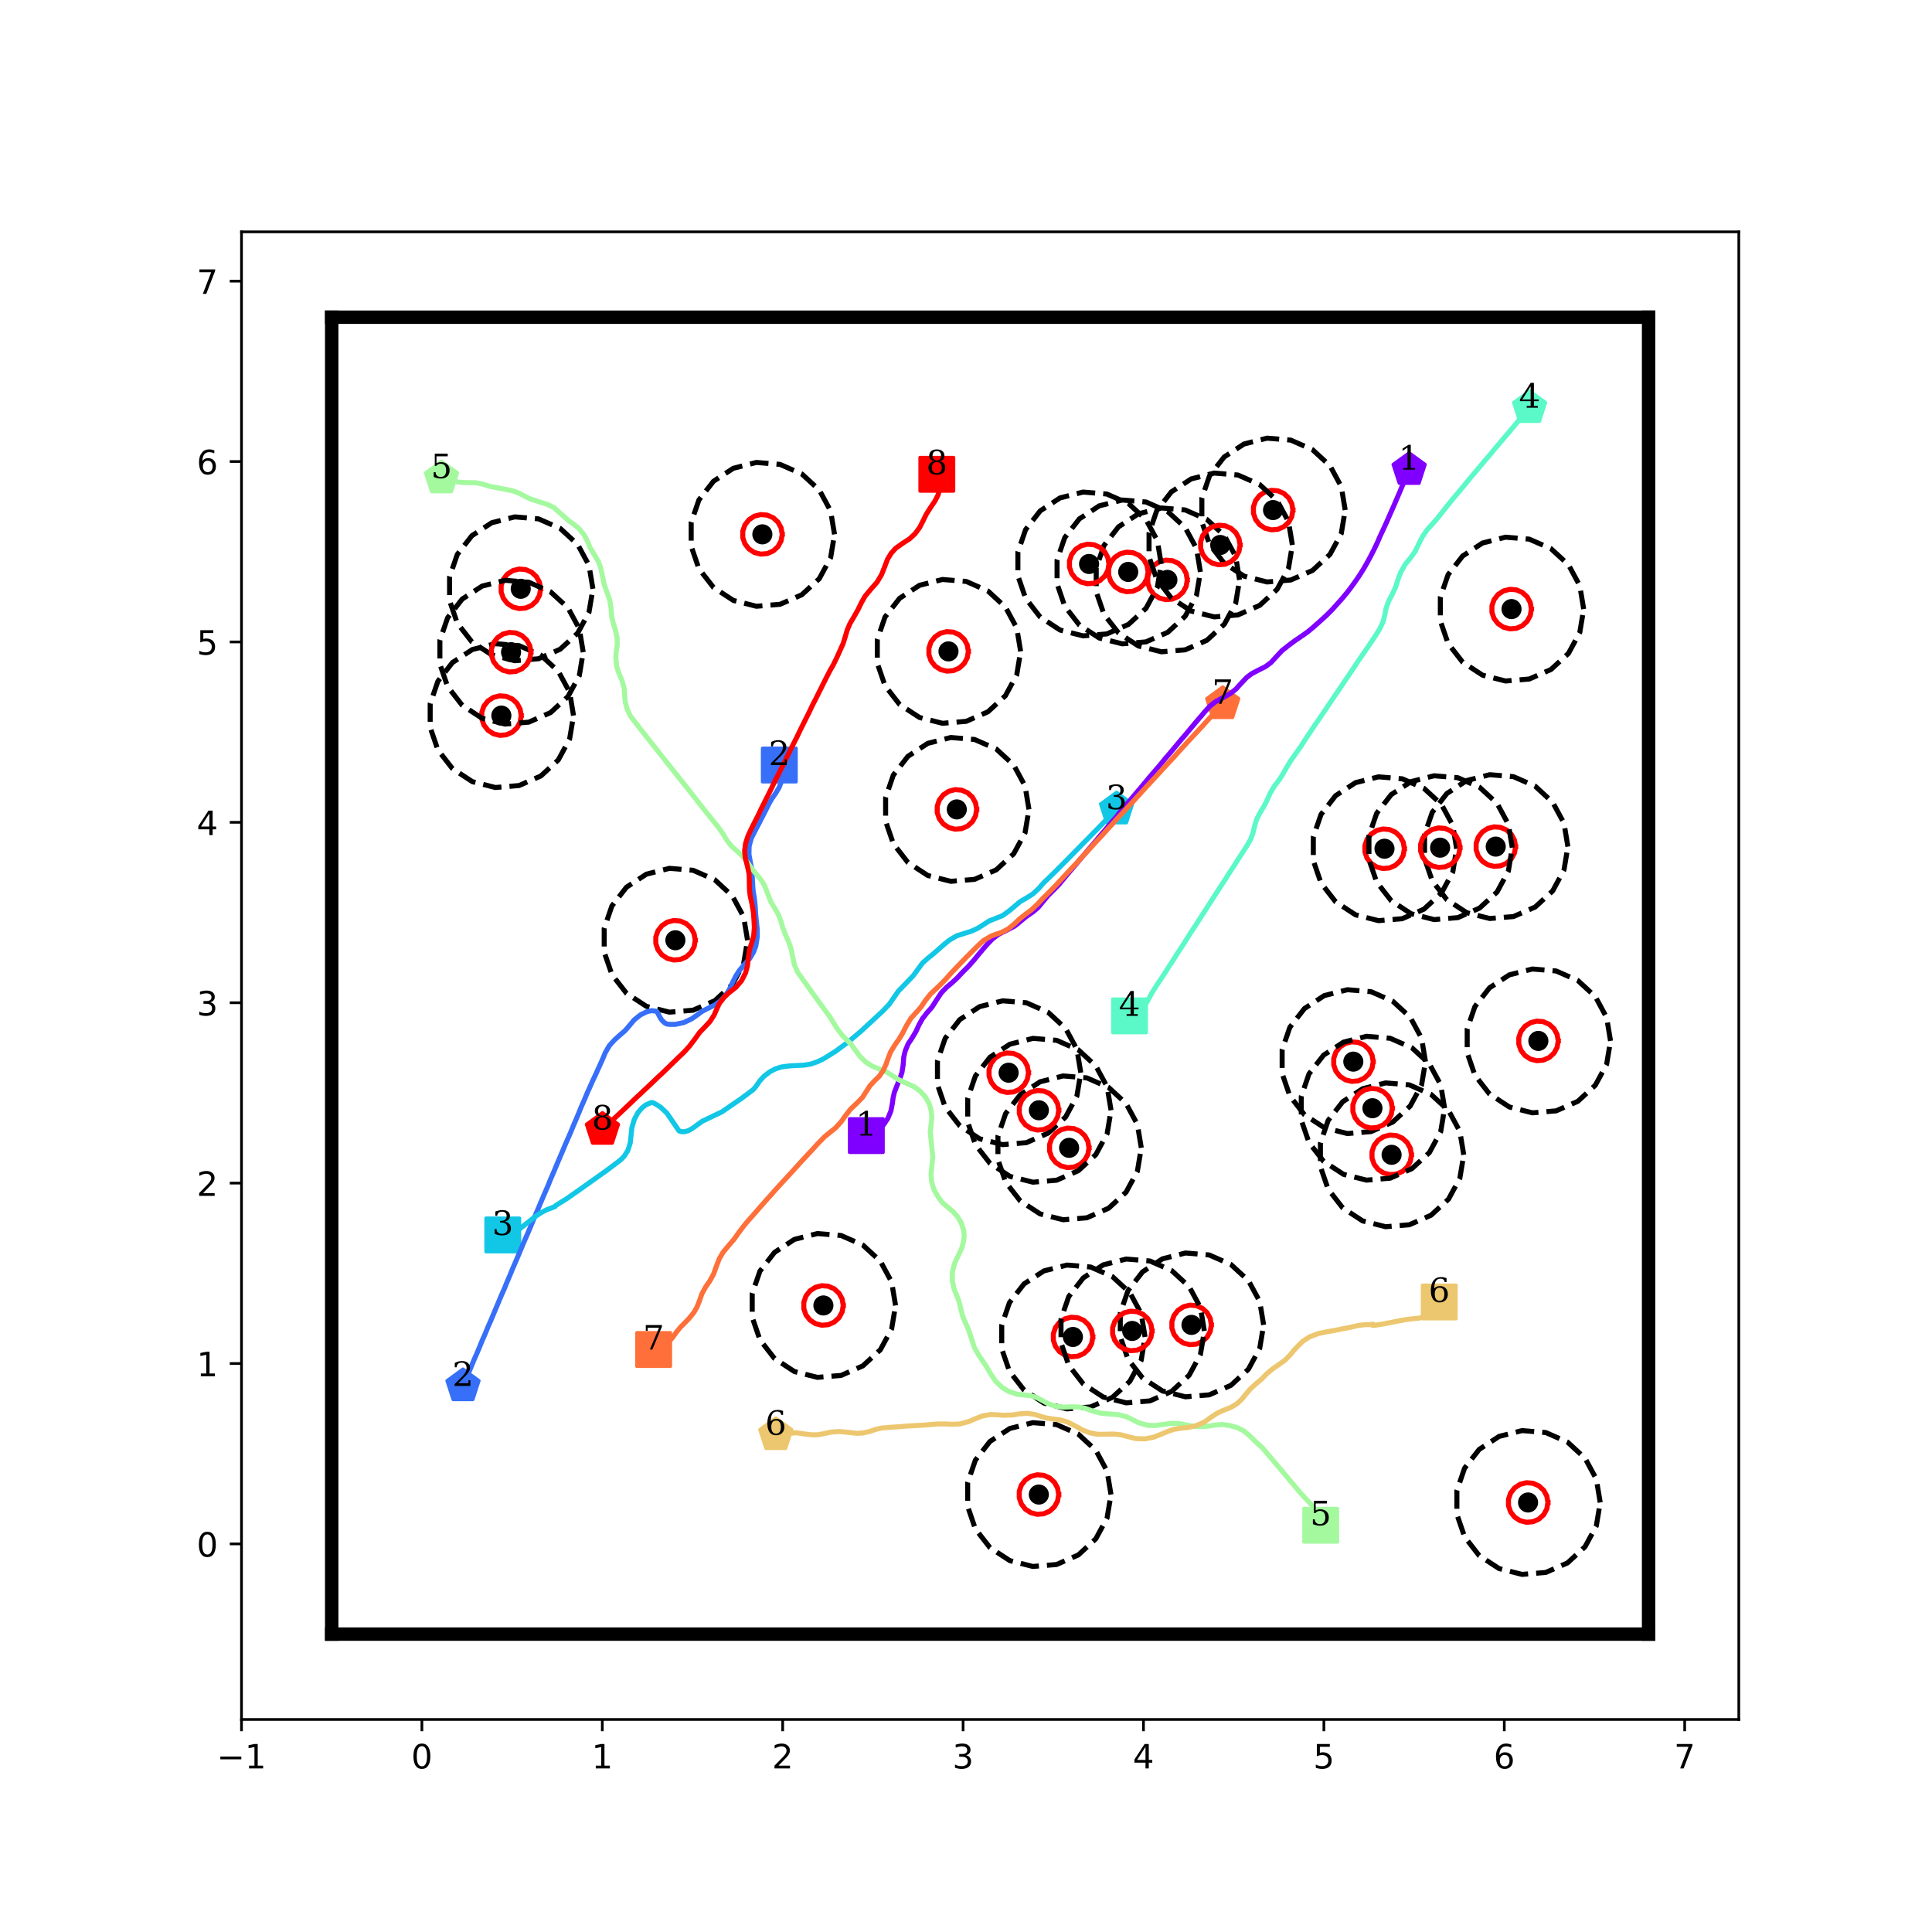 <?xml version="1.0" encoding="utf-8" standalone="no"?>
<!DOCTYPE svg PUBLIC "-//W3C//DTD SVG 1.1//EN"
  "http://www.w3.org/Graphics/SVG/1.1/DTD/svg11.dtd">
<!-- Created with matplotlib (http://matplotlib.org/) -->
<svg height="576pt" version="1.1" viewBox="0 0 576 576" width="576pt" xmlns="http://www.w3.org/2000/svg" xmlns:xlink="http://www.w3.org/1999/xlink">
 <defs>
  <style type="text/css">
*{stroke-linecap:butt;stroke-linejoin:round;}
  </style>
 </defs>
 <g id="figure_1">
  <g id="patch_1">
   <path d="M 0 576 
L 576 576 
L 576 0 
L 0 0 
z
" style="fill:#ffffff;"/>
  </g>
  <g id="axes_1">
   <g id="patch_2">
    <path d="M 72 512.64 
L 518.4 512.64 
L 518.4 69.12 
L 72 69.12 
z
" style="fill:#ffffff;"/>
   </g>
   <g id="matplotlib.axis_1">
    <g id="xtick_1">
     <g id="line2d_1">
      <defs>
       <path d="M 0 0 
L 0 3.5 
" id="m49e855a154" style="stroke:#000000;stroke-width:0.8;"/>
      </defs>
      <g>
       <use style="stroke:#000000;stroke-width:0.8;" x="72" xlink:href="#m49e855a154" y="512.64"/>
      </g>
     </g>
     <g id="text_1">
      <!-- −1 -->
      <defs>
       <path d="M 10.594 35.5 
L 73.188 35.5 
L 73.188 27.203 
L 10.594 27.203 
z
" id="DejaVuSans-2212"/>
       <path d="M 12.406 8.297 
L 28.516 8.297 
L 28.516 63.922 
L 10.984 60.406 
L 10.984 69.391 
L 28.422 72.906 
L 38.281 72.906 
L 38.281 8.297 
L 54.391 8.297 
L 54.391 0 
L 12.406 0 
z
" id="DejaVuSans-31"/>
      </defs>
      <g transform="translate(64.629 527.238)scale(0.1 -0.1)">
       <use xlink:href="#DejaVuSans-2212"/>
       <use x="83.789" xlink:href="#DejaVuSans-31"/>
      </g>
     </g>
    </g>
    <g id="xtick_2">
     <g id="line2d_2">
      <g>
       <use style="stroke:#000000;stroke-width:0.8;" x="125.783" xlink:href="#m49e855a154" y="512.64"/>
      </g>
     </g>
     <g id="text_2">
      <!-- 0 -->
      <defs>
       <path d="M 31.781 66.406 
Q 24.172 66.406 20.328 58.906 
Q 16.5 51.422 16.5 36.375 
Q 16.5 21.391 20.328 13.891 
Q 24.172 6.391 31.781 6.391 
Q 39.453 6.391 43.281 13.891 
Q 47.125 21.391 47.125 36.375 
Q 47.125 51.422 43.281 58.906 
Q 39.453 66.406 31.781 66.406 
z
M 31.781 74.219 
Q 44.047 74.219 50.516 64.516 
Q 56.984 54.828 56.984 36.375 
Q 56.984 17.969 50.516 8.266 
Q 44.047 -1.422 31.781 -1.422 
Q 19.531 -1.422 13.062 8.266 
Q 6.594 17.969 6.594 36.375 
Q 6.594 54.828 13.062 64.516 
Q 19.531 74.219 31.781 74.219 
z
" id="DejaVuSans-30"/>
      </defs>
      <g transform="translate(122.602 527.238)scale(0.1 -0.1)">
       <use xlink:href="#DejaVuSans-30"/>
      </g>
     </g>
    </g>
    <g id="xtick_3">
     <g id="line2d_3">
      <g>
       <use style="stroke:#000000;stroke-width:0.8;" x="179.566" xlink:href="#m49e855a154" y="512.64"/>
      </g>
     </g>
     <g id="text_3">
      <!-- 1 -->
      <g transform="translate(176.385 527.238)scale(0.1 -0.1)">
       <use xlink:href="#DejaVuSans-31"/>
      </g>
     </g>
    </g>
    <g id="xtick_4">
     <g id="line2d_4">
      <g>
       <use style="stroke:#000000;stroke-width:0.8;" x="233.349" xlink:href="#m49e855a154" y="512.64"/>
      </g>
     </g>
     <g id="text_4">
      <!-- 2 -->
      <defs>
       <path d="M 19.188 8.297 
L 53.609 8.297 
L 53.609 0 
L 7.328 0 
L 7.328 8.297 
Q 12.938 14.109 22.625 23.891 
Q 32.328 33.688 34.812 36.531 
Q 39.547 41.844 41.422 45.531 
Q 43.312 49.219 43.312 52.781 
Q 43.312 58.594 39.234 62.25 
Q 35.156 65.922 28.609 65.922 
Q 23.969 65.922 18.812 64.312 
Q 13.672 62.703 7.812 59.422 
L 7.812 69.391 
Q 13.766 71.781 18.938 73 
Q 24.125 74.219 28.422 74.219 
Q 39.75 74.219 46.484 68.547 
Q 53.219 62.891 53.219 53.422 
Q 53.219 48.922 51.531 44.891 
Q 49.859 40.875 45.406 35.406 
Q 44.188 33.984 37.641 27.219 
Q 31.109 20.453 19.188 8.297 
z
" id="DejaVuSans-32"/>
      </defs>
      <g transform="translate(230.168 527.238)scale(0.1 -0.1)">
       <use xlink:href="#DejaVuSans-32"/>
      </g>
     </g>
    </g>
    <g id="xtick_5">
     <g id="line2d_5">
      <g>
       <use style="stroke:#000000;stroke-width:0.8;" x="287.133" xlink:href="#m49e855a154" y="512.64"/>
      </g>
     </g>
     <g id="text_5">
      <!-- 3 -->
      <defs>
       <path d="M 40.578 39.312 
Q 47.656 37.797 51.625 33 
Q 55.609 28.219 55.609 21.188 
Q 55.609 10.406 48.188 4.484 
Q 40.766 -1.422 27.094 -1.422 
Q 22.516 -1.422 17.656 -0.516 
Q 12.797 0.391 7.625 2.203 
L 7.625 11.719 
Q 11.719 9.328 16.594 8.109 
Q 21.484 6.891 26.812 6.891 
Q 36.078 6.891 40.938 10.547 
Q 45.797 14.203 45.797 21.188 
Q 45.797 27.641 41.281 31.266 
Q 36.766 34.906 28.719 34.906 
L 20.219 34.906 
L 20.219 43.016 
L 29.109 43.016 
Q 36.375 43.016 40.234 45.922 
Q 44.094 48.828 44.094 54.297 
Q 44.094 59.906 40.109 62.906 
Q 36.141 65.922 28.719 65.922 
Q 24.656 65.922 20.016 65.031 
Q 15.375 64.156 9.812 62.312 
L 9.812 71.094 
Q 15.438 72.656 20.344 73.438 
Q 25.25 74.219 29.594 74.219 
Q 40.828 74.219 47.359 69.109 
Q 53.906 64.016 53.906 55.328 
Q 53.906 49.266 50.438 45.094 
Q 46.969 40.922 40.578 39.312 
z
" id="DejaVuSans-33"/>
      </defs>
      <g transform="translate(283.951 527.238)scale(0.1 -0.1)">
       <use xlink:href="#DejaVuSans-33"/>
      </g>
     </g>
    </g>
    <g id="xtick_6">
     <g id="line2d_6">
      <g>
       <use style="stroke:#000000;stroke-width:0.8;" x="340.916" xlink:href="#m49e855a154" y="512.64"/>
      </g>
     </g>
     <g id="text_6">
      <!-- 4 -->
      <defs>
       <path d="M 37.797 64.312 
L 12.891 25.391 
L 37.797 25.391 
z
M 35.203 72.906 
L 47.609 72.906 
L 47.609 25.391 
L 58.016 25.391 
L 58.016 17.188 
L 47.609 17.188 
L 47.609 0 
L 37.797 0 
L 37.797 17.188 
L 4.891 17.188 
L 4.891 26.703 
z
" id="DejaVuSans-34"/>
      </defs>
      <g transform="translate(337.734 527.238)scale(0.1 -0.1)">
       <use xlink:href="#DejaVuSans-34"/>
      </g>
     </g>
    </g>
    <g id="xtick_7">
     <g id="line2d_7">
      <g>
       <use style="stroke:#000000;stroke-width:0.8;" x="394.699" xlink:href="#m49e855a154" y="512.64"/>
      </g>
     </g>
     <g id="text_7">
      <!-- 5 -->
      <defs>
       <path d="M 10.797 72.906 
L 49.516 72.906 
L 49.516 64.594 
L 19.828 64.594 
L 19.828 46.734 
Q 21.969 47.469 24.109 47.828 
Q 26.266 48.188 28.422 48.188 
Q 40.625 48.188 47.75 41.5 
Q 54.891 34.812 54.891 23.391 
Q 54.891 11.625 47.562 5.094 
Q 40.234 -1.422 26.906 -1.422 
Q 22.312 -1.422 17.547 -0.641 
Q 12.797 0.141 7.719 1.703 
L 7.719 11.625 
Q 12.109 9.234 16.797 8.062 
Q 21.484 6.891 26.703 6.891 
Q 35.156 6.891 40.078 11.328 
Q 45.016 15.766 45.016 23.391 
Q 45.016 31 40.078 35.438 
Q 35.156 39.891 26.703 39.891 
Q 22.75 39.891 18.812 39.016 
Q 14.891 38.141 10.797 36.281 
z
" id="DejaVuSans-35"/>
      </defs>
      <g transform="translate(391.518 527.238)scale(0.1 -0.1)">
       <use xlink:href="#DejaVuSans-35"/>
      </g>
     </g>
    </g>
    <g id="xtick_8">
     <g id="line2d_8">
      <g>
       <use style="stroke:#000000;stroke-width:0.8;" x="448.482" xlink:href="#m49e855a154" y="512.64"/>
      </g>
     </g>
     <g id="text_8">
      <!-- 6 -->
      <defs>
       <path d="M 33.016 40.375 
Q 26.375 40.375 22.484 35.828 
Q 18.609 31.297 18.609 23.391 
Q 18.609 15.531 22.484 10.953 
Q 26.375 6.391 33.016 6.391 
Q 39.656 6.391 43.531 10.953 
Q 47.406 15.531 47.406 23.391 
Q 47.406 31.297 43.531 35.828 
Q 39.656 40.375 33.016 40.375 
z
M 52.594 71.297 
L 52.594 62.312 
Q 48.875 64.062 45.094 64.984 
Q 41.312 65.922 37.594 65.922 
Q 27.828 65.922 22.672 59.328 
Q 17.531 52.734 16.797 39.406 
Q 19.672 43.656 24.016 45.922 
Q 28.375 48.188 33.594 48.188 
Q 44.578 48.188 50.953 41.516 
Q 57.328 34.859 57.328 23.391 
Q 57.328 12.156 50.688 5.359 
Q 44.047 -1.422 33.016 -1.422 
Q 20.359 -1.422 13.672 8.266 
Q 6.984 17.969 6.984 36.375 
Q 6.984 53.656 15.188 63.938 
Q 23.391 74.219 37.203 74.219 
Q 40.922 74.219 44.703 73.484 
Q 48.484 72.75 52.594 71.297 
z
" id="DejaVuSans-36"/>
      </defs>
      <g transform="translate(445.301 527.238)scale(0.1 -0.1)">
       <use xlink:href="#DejaVuSans-36"/>
      </g>
     </g>
    </g>
    <g id="xtick_9">
     <g id="line2d_9">
      <g>
       <use style="stroke:#000000;stroke-width:0.8;" x="502.265" xlink:href="#m49e855a154" y="512.64"/>
      </g>
     </g>
     <g id="text_9">
      <!-- 7 -->
      <defs>
       <path d="M 8.203 72.906 
L 55.078 72.906 
L 55.078 68.703 
L 28.609 0 
L 18.312 0 
L 43.219 64.594 
L 8.203 64.594 
z
" id="DejaVuSans-37"/>
      </defs>
      <g transform="translate(499.084 527.238)scale(0.1 -0.1)">
       <use xlink:href="#DejaVuSans-37"/>
      </g>
     </g>
    </g>
   </g>
   <g id="matplotlib.axis_2">
    <g id="ytick_1">
     <g id="line2d_10">
      <defs>
       <path d="M 0 0 
L -3.5 0 
" id="m914cafdcdb" style="stroke:#000000;stroke-width:0.8;"/>
      </defs>
      <g>
       <use style="stroke:#000000;stroke-width:0.8;" x="72" xlink:href="#m914cafdcdb" y="460.297"/>
      </g>
     </g>
     <g id="text_10">
      <!-- 0 -->
      <g transform="translate(58.638 464.096)scale(0.1 -0.1)">
       <use xlink:href="#DejaVuSans-30"/>
      </g>
     </g>
    </g>
    <g id="ytick_2">
     <g id="line2d_11">
      <g>
       <use style="stroke:#000000;stroke-width:0.8;" x="72" xlink:href="#m914cafdcdb" y="406.514"/>
      </g>
     </g>
     <g id="text_11">
      <!-- 1 -->
      <g transform="translate(58.638 410.313)scale(0.1 -0.1)">
       <use xlink:href="#DejaVuSans-31"/>
      </g>
     </g>
    </g>
    <g id="ytick_3">
     <g id="line2d_12">
      <g>
       <use style="stroke:#000000;stroke-width:0.8;" x="72" xlink:href="#m914cafdcdb" y="352.731"/>
      </g>
     </g>
     <g id="text_12">
      <!-- 2 -->
      <g transform="translate(58.638 356.53)scale(0.1 -0.1)">
       <use xlink:href="#DejaVuSans-32"/>
      </g>
     </g>
    </g>
    <g id="ytick_4">
     <g id="line2d_13">
      <g>
       <use style="stroke:#000000;stroke-width:0.8;" x="72" xlink:href="#m914cafdcdb" y="298.947"/>
      </g>
     </g>
     <g id="text_13">
      <!-- 3 -->
      <g transform="translate(58.638 302.747)scale(0.1 -0.1)">
       <use xlink:href="#DejaVuSans-33"/>
      </g>
     </g>
    </g>
    <g id="ytick_5">
     <g id="line2d_14">
      <g>
       <use style="stroke:#000000;stroke-width:0.8;" x="72" xlink:href="#m914cafdcdb" y="245.164"/>
      </g>
     </g>
     <g id="text_14">
      <!-- 4 -->
      <g transform="translate(58.638 248.964)scale(0.1 -0.1)">
       <use xlink:href="#DejaVuSans-34"/>
      </g>
     </g>
    </g>
    <g id="ytick_6">
     <g id="line2d_15">
      <g>
       <use style="stroke:#000000;stroke-width:0.8;" x="72" xlink:href="#m914cafdcdb" y="191.381"/>
      </g>
     </g>
     <g id="text_15">
      <!-- 5 -->
      <g transform="translate(58.638 195.18)scale(0.1 -0.1)">
       <use xlink:href="#DejaVuSans-35"/>
      </g>
     </g>
    </g>
    <g id="ytick_7">
     <g id="line2d_16">
      <g>
       <use style="stroke:#000000;stroke-width:0.8;" x="72" xlink:href="#m914cafdcdb" y="137.598"/>
      </g>
     </g>
     <g id="text_16">
      <!-- 6 -->
      <g transform="translate(58.638 141.397)scale(0.1 -0.1)">
       <use xlink:href="#DejaVuSans-36"/>
      </g>
     </g>
    </g>
    <g id="ytick_8">
     <g id="line2d_17">
      <g>
       <use style="stroke:#000000;stroke-width:0.8;" x="72" xlink:href="#m914cafdcdb" y="83.815"/>
      </g>
     </g>
     <g id="text_17">
      <!-- 7 -->
      <g transform="translate(58.638 87.614)scale(0.1 -0.1)">
       <use xlink:href="#DejaVuSans-37"/>
      </g>
     </g>
    </g>
   </g>
   <g id="line2d_18">
    <path clip-path="url(#pe0798714c2)" d="M 258.283 338.564 
" style="fill:none;stroke:#1f77b4;stroke-linecap:square;stroke-width:1.5;"/>
    <defs>
     <path d="M -5 5 
L 5 5 
L 5 -5 
L -5 -5 
z
" id="mcc8eda665e" style="stroke:#8000ff;stroke-linejoin:miter;"/>
    </defs>
    <g clip-path="url(#pe0798714c2)">
     <use style="fill:#8000ff;stroke:#8000ff;stroke-linejoin:miter;" x="258.283" xlink:href="#mcc8eda665e" y="338.564"/>
    </g>
   </g>
   <g id="line2d_19">
    <path clip-path="url(#pe0798714c2)" d="M 420.115 140.026 
" style="fill:none;stroke:#ff7f0e;stroke-linecap:square;stroke-width:1.5;"/>
    <defs>
     <path d="M 0 -5 
L -4.755 -1.545 
L -2.939 4.045 
L 2.939 4.045 
L 4.755 -1.545 
z
" id="mdc697a3a3f" style="stroke:#8000ff;stroke-linejoin:miter;"/>
    </defs>
    <g clip-path="url(#pe0798714c2)">
     <use style="fill:#8000ff;stroke:#8000ff;stroke-linejoin:miter;" x="420.115" xlink:href="#mdc697a3a3f" y="140.026"/>
    </g>
   </g>
   <g id="line2d_20">
    <path clip-path="url(#pe0798714c2)" d="M 232.341 228.079 
" style="fill:none;stroke:#2ca02c;stroke-linecap:square;stroke-width:1.5;"/>
    <defs>
     <path d="M -5 5 
L 5 5 
L 5 -5 
L -5 -5 
z
" id="m79a5e2c0d3" style="stroke:#376ff9;stroke-linejoin:miter;"/>
    </defs>
    <g clip-path="url(#pe0798714c2)">
     <use style="fill:#376ff9;stroke:#376ff9;stroke-linejoin:miter;" x="232.341" xlink:href="#m79a5e2c0d3" y="228.079"/>
    </g>
   </g>
   <g id="line2d_21">
    <path clip-path="url(#pe0798714c2)" d="M 138.034 413.194 
" style="fill:none;stroke:#d62728;stroke-linecap:square;stroke-width:1.5;"/>
    <defs>
     <path d="M 0 -5 
L -4.755 -1.545 
L -2.939 4.045 
L 2.939 4.045 
L 4.755 -1.545 
z
" id="m8fcdf63ee6" style="stroke:#376ff9;stroke-linejoin:miter;"/>
    </defs>
    <g clip-path="url(#pe0798714c2)">
     <use style="fill:#376ff9;stroke:#376ff9;stroke-linejoin:miter;" x="138.034" xlink:href="#m8fcdf63ee6" y="413.194"/>
    </g>
   </g>
   <g id="line2d_22">
    <path clip-path="url(#pe0798714c2)" d="M 149.892 368.186 
" style="fill:none;stroke:#9467bd;stroke-linecap:square;stroke-width:1.5;"/>
    <defs>
     <path d="M -5 5 
L 5 5 
L 5 -5 
L -5 -5 
z
" id="m09ada09aaf" style="stroke:#12c7e6;stroke-linejoin:miter;"/>
    </defs>
    <g clip-path="url(#pe0798714c2)">
     <use style="fill:#12c7e6;stroke:#12c7e6;stroke-linejoin:miter;" x="149.892" xlink:href="#m09ada09aaf" y="368.186"/>
    </g>
   </g>
   <g id="line2d_23">
    <path clip-path="url(#pe0798714c2)" d="M 332.888 241.242 
" style="fill:none;stroke:#8c564b;stroke-linecap:square;stroke-width:1.5;"/>
    <defs>
     <path d="M 0 -5 
L -4.755 -1.545 
L -2.939 4.045 
L 2.939 4.045 
L 4.755 -1.545 
z
" id="mab99fe1cc9" style="stroke:#12c7e6;stroke-linejoin:miter;"/>
    </defs>
    <g clip-path="url(#pe0798714c2)">
     <use style="fill:#12c7e6;stroke:#12c7e6;stroke-linejoin:miter;" x="332.888" xlink:href="#mab99fe1cc9" y="241.242"/>
    </g>
   </g>
   <g id="line2d_24">
    <path clip-path="url(#pe0798714c2)" d="M 336.75 302.866 
" style="fill:none;stroke:#e377c2;stroke-linecap:square;stroke-width:1.5;"/>
    <defs>
     <path d="M -5 5 
L 5 5 
L 5 -5 
L -5 -5 
z
" id="mc25b1b93c5" style="stroke:#5bf9c7;stroke-linejoin:miter;"/>
    </defs>
    <g clip-path="url(#pe0798714c2)">
     <use style="fill:#5bf9c7;stroke:#5bf9c7;stroke-linejoin:miter;" x="336.75" xlink:href="#mc25b1b93c5" y="302.866"/>
    </g>
   </g>
   <g id="line2d_25">
    <path clip-path="url(#pe0798714c2)" d="M 456.028 121.555 
" style="fill:none;stroke:#7f7f7f;stroke-linecap:square;stroke-width:1.5;"/>
    <defs>
     <path d="M 0 -5 
L -4.755 -1.545 
L -2.939 4.045 
L 2.939 4.045 
L 4.755 -1.545 
z
" id="md4d65d04bf" style="stroke:#5bf9c7;stroke-linejoin:miter;"/>
    </defs>
    <g clip-path="url(#pe0798714c2)">
     <use style="fill:#5bf9c7;stroke:#5bf9c7;stroke-linejoin:miter;" x="456.028" xlink:href="#md4d65d04bf" y="121.555"/>
    </g>
   </g>
   <g id="line2d_26">
    <path clip-path="url(#pe0798714c2)" d="M 393.749 454.73 
" style="fill:none;stroke:#bcbd22;stroke-linecap:square;stroke-width:1.5;"/>
    <defs>
     <path d="M -5 5 
L 5 5 
L 5 -5 
L -5 -5 
z
" id="md8d3db2a1d" style="stroke:#a4f99f;stroke-linejoin:miter;"/>
    </defs>
    <g clip-path="url(#pe0798714c2)">
     <use style="fill:#a4f99f;stroke:#a4f99f;stroke-linejoin:miter;" x="393.749" xlink:href="#md8d3db2a1d" y="454.73"/>
    </g>
   </g>
   <g id="line2d_27">
    <path clip-path="url(#pe0798714c2)" d="M 131.634 142.535 
" style="fill:none;stroke:#17becf;stroke-linecap:square;stroke-width:1.5;"/>
    <defs>
     <path d="M 0 -5 
L -4.755 -1.545 
L -2.939 4.045 
L 2.939 4.045 
L 4.755 -1.545 
z
" id="mbf12b903c3" style="stroke:#a4f99f;stroke-linejoin:miter;"/>
    </defs>
    <g clip-path="url(#pe0798714c2)">
     <use style="fill:#a4f99f;stroke:#a4f99f;stroke-linejoin:miter;" x="131.634" xlink:href="#mbf12b903c3" y="142.535"/>
    </g>
   </g>
   <g id="line2d_28">
    <path clip-path="url(#pe0798714c2)" d="M 429.096 388.162 
" style="fill:none;stroke:#1f77b4;stroke-linecap:square;stroke-width:1.5;"/>
    <defs>
     <path d="M -5 5 
L 5 5 
L 5 -5 
L -5 -5 
z
" id="m2eb644c1d6" style="stroke:#edc76f;stroke-linejoin:miter;"/>
    </defs>
    <g clip-path="url(#pe0798714c2)">
     <use style="fill:#edc76f;stroke:#edc76f;stroke-linejoin:miter;" x="429.096" xlink:href="#m2eb644c1d6" y="388.162"/>
    </g>
   </g>
   <g id="line2d_29">
    <path clip-path="url(#pe0798714c2)" d="M 231.289 427.766 
" style="fill:none;stroke:#ff7f0e;stroke-linecap:square;stroke-width:1.5;"/>
    <defs>
     <path d="M 0 -5 
L -4.755 -1.545 
L -2.939 4.045 
L 2.939 4.045 
L 4.755 -1.545 
z
" id="mc27333aae5" style="stroke:#edc76f;stroke-linejoin:miter;"/>
    </defs>
    <g clip-path="url(#pe0798714c2)">
     <use style="fill:#edc76f;stroke:#edc76f;stroke-linejoin:miter;" x="231.289" xlink:href="#mc27333aae5" y="427.766"/>
    </g>
   </g>
   <g id="line2d_30">
    <path clip-path="url(#pe0798714c2)" d="M 194.879 402.342 
" style="fill:none;stroke:#2ca02c;stroke-linecap:square;stroke-width:1.5;"/>
    <defs>
     <path d="M -5 5 
L 5 5 
L 5 -5 
L -5 -5 
z
" id="mb73c46725b" style="stroke:#ff6f39;stroke-linejoin:miter;"/>
    </defs>
    <g clip-path="url(#pe0798714c2)">
     <use style="fill:#ff6f39;stroke:#ff6f39;stroke-linejoin:miter;" x="194.879" xlink:href="#mb73c46725b" y="402.342"/>
    </g>
   </g>
   <g id="line2d_31">
    <path clip-path="url(#pe0798714c2)" d="M 364.537 209.837 
" style="fill:none;stroke:#d62728;stroke-linecap:square;stroke-width:1.5;"/>
    <defs>
     <path d="M 0 -5 
L -4.755 -1.545 
L -2.939 4.045 
L 2.939 4.045 
L 4.755 -1.545 
z
" id="m1b1f11f4ef" style="stroke:#ff6f39;stroke-linejoin:miter;"/>
    </defs>
    <g clip-path="url(#pe0798714c2)">
     <use style="fill:#ff6f39;stroke:#ff6f39;stroke-linejoin:miter;" x="364.537" xlink:href="#m1b1f11f4ef" y="209.837"/>
    </g>
   </g>
   <g id="line2d_32">
    <path clip-path="url(#pe0798714c2)" d="M 279.3 141.405 
" style="fill:none;stroke:#9467bd;stroke-linecap:square;stroke-width:1.5;"/>
    <defs>
     <path d="M -5 5 
L 5 5 
L 5 -5 
L -5 -5 
z
" id="ma66170685c" style="stroke:#ff0000;stroke-linejoin:miter;"/>
    </defs>
    <g clip-path="url(#pe0798714c2)">
     <use style="fill:#ff0000;stroke:#ff0000;stroke-linejoin:miter;" x="279.3" xlink:href="#ma66170685c" y="141.405"/>
    </g>
   </g>
   <g id="line2d_33">
    <path clip-path="url(#pe0798714c2)" d="M 179.609 336.747 
" style="fill:none;stroke:#8c564b;stroke-linecap:square;stroke-width:1.5;"/>
    <defs>
     <path d="M 0 -5 
L -4.755 -1.545 
L -2.939 4.045 
L 2.939 4.045 
L 4.755 -1.545 
z
" id="m6a0c5dbafa" style="stroke:#ff0000;stroke-linejoin:miter;"/>
    </defs>
    <g clip-path="url(#pe0798714c2)">
     <use style="fill:#ff0000;stroke:#ff0000;stroke-linejoin:miter;" x="179.609" xlink:href="#m6a0c5dbafa" y="336.747"/>
    </g>
   </g>
   <g id="line2d_34">
    <defs>
     <path d="M 0 2.5 
C 0.663 2.5 1.299 2.237 1.768 1.768 
C 2.237 1.299 2.5 0.663 2.5 0 
C 2.5 -0.663 2.237 -1.299 1.768 -1.768 
C 1.299 -2.237 0.663 -2.5 0 -2.5 
C -0.663 -2.5 -1.299 -2.237 -1.768 -1.768 
C -2.237 -1.299 -2.5 -0.663 -2.5 0 
C -2.5 0.663 -2.237 1.299 -1.768 1.768 
C -1.299 2.237 -0.663 2.5 0 2.5 
z
" id="me5f2224b60" style="stroke:#000000;"/>
    </defs>
    <g clip-path="url(#pe0798714c2)">
     <use style="stroke:#000000;" x="245.485" xlink:href="#me5f2224b60" y="389.205"/>
     <use style="stroke:#000000;" x="319.876" xlink:href="#me5f2224b60" y="398.601"/>
     <use style="stroke:#000000;" x="149.474" xlink:href="#me5f2224b60" y="213.344"/>
     <use style="stroke:#000000;" x="155.254" xlink:href="#me5f2224b60" y="175.544"/>
     <use style="stroke:#000000;" x="355.221" xlink:href="#me5f2224b60" y="395.003"/>
     <use style="stroke:#000000;" x="309.711" xlink:href="#me5f2224b60" y="445.581"/>
     <use style="stroke:#000000;" x="455.571" xlink:href="#me5f2224b60" y="447.948"/>
     <use style="stroke:#000000;" x="201.356" xlink:href="#me5f2224b60" y="280.322"/>
     <use style="stroke:#000000;" x="318.746" xlink:href="#me5f2224b60" y="342.212"/>
     <use style="stroke:#000000;" x="450.64" xlink:href="#me5f2224b60" y="181.591"/>
     <use style="stroke:#000000;" x="445.932" xlink:href="#me5f2224b60" y="252.404"/>
     <use style="stroke:#000000;" x="458.644" xlink:href="#me5f2224b60" y="310.335"/>
     <use style="stroke:#000000;" x="403.474" xlink:href="#me5f2224b60" y="316.513"/>
     <use style="stroke:#000000;" x="348.045" xlink:href="#me5f2224b60" y="172.887"/>
     <use style="stroke:#000000;" x="285.257" xlink:href="#me5f2224b60" y="241.315"/>
     <use style="stroke:#000000;" x="227.286" xlink:href="#me5f2224b60" y="159.31"/>
     <use style="stroke:#000000;" x="300.711" xlink:href="#me5f2224b60" y="319.814"/>
     <use style="stroke:#000000;" x="282.777" xlink:href="#me5f2224b60" y="194.202"/>
     <use style="stroke:#000000;" x="414.884" xlink:href="#me5f2224b60" y="344.294"/>
     <use style="stroke:#000000;" x="412.769" xlink:href="#me5f2224b60" y="253.041"/>
     <use style="stroke:#000000;" x="324.691" xlink:href="#me5f2224b60" y="168.14"/>
     <use style="stroke:#000000;" x="379.538" xlink:href="#me5f2224b60" y="152.068"/>
     <use style="stroke:#000000;" x="337.548" xlink:href="#me5f2224b60" y="396.802"/>
     <use style="stroke:#000000;" x="152.364" xlink:href="#me5f2224b60" y="194.444"/>
     <use style="stroke:#000000;" x="309.728" xlink:href="#me5f2224b60" y="331.013"/>
     <use style="stroke:#000000;" x="429.351" xlink:href="#me5f2224b60" y="252.722"/>
     <use style="stroke:#000000;" x="409.179" xlink:href="#me5f2224b60" y="330.404"/>
     <use style="stroke:#000000;" x="336.368" xlink:href="#me5f2224b60" y="170.513"/>
     <use style="stroke:#000000;" x="363.791" xlink:href="#me5f2224b60" y="162.477"/>
    </g>
   </g>
   <g id="line2d_35">
    <path clip-path="url(#pe0798714c2)" d="M 266.998 389.205 
L 265.832 382.22 
L 262.462 375.991 
L 257.251 371.195 
L 250.766 368.35 
L 243.708 367.765 
L 236.843 369.504 
L 230.914 373.377 
L 226.564 378.966 
L 224.265 385.664 
L 224.265 392.746 
L 226.564 399.444 
L 230.914 405.033 
L 236.843 408.906 
L 243.708 410.645 
L 250.766 410.06 
L 257.251 407.215 
L 262.462 402.419 
L 265.832 396.19 
L 266.998 389.205 
" style="fill:none;stroke:#000000;stroke-dasharray:5.55,2.4;stroke-dashoffset:0;stroke-width:1.5;"/>
   </g>
   <g id="line2d_36">
    <path clip-path="url(#pe0798714c2)" d="M 251.401 389.205 
L 251.08 387.284 
L 250.153 385.571 
L 248.721 384.252 
L 246.937 383.47 
L 244.996 383.309 
L 243.108 383.787 
L 241.478 384.852 
L 240.282 386.389 
L 239.649 388.231 
L 239.649 390.179 
L 240.282 392.021 
L 241.478 393.558 
L 243.108 394.623 
L 244.996 395.101 
L 246.937 394.94 
L 248.721 394.158 
L 250.153 392.839 
L 251.08 391.126 
L 251.401 389.205 
" style="fill:none;stroke:#ff0000;stroke-linecap:square;stroke-width:1.5;"/>
   </g>
   <g id="line2d_37">
    <path clip-path="url(#pe0798714c2)" d="M 341.389 398.601 
L 340.224 391.616 
L 336.853 385.387 
L 331.643 380.591 
L 325.157 377.746 
L 318.1 377.161 
L 311.234 378.9 
L 305.306 382.773 
L 300.956 388.362 
L 298.656 395.06 
L 298.656 402.142 
L 300.956 408.84 
L 305.306 414.429 
L 311.234 418.302 
L 318.1 420.041 
L 325.157 419.456 
L 331.643 416.611 
L 336.853 411.815 
L 340.224 405.586 
L 341.389 398.601 
" style="fill:none;stroke:#000000;stroke-dasharray:5.55,2.4;stroke-dashoffset:0;stroke-width:1.5;"/>
   </g>
   <g id="line2d_38">
    <path clip-path="url(#pe0798714c2)" d="M 325.792 398.601 
L 325.472 396.68 
L 324.545 394.967 
L 323.112 393.648 
L 321.328 392.866 
L 319.388 392.705 
L 317.5 393.183 
L 315.869 394.249 
L 314.673 395.785 
L 314.041 397.627 
L 314.041 399.575 
L 314.673 401.417 
L 315.869 402.954 
L 317.5 404.019 
L 319.388 404.497 
L 321.328 404.336 
L 323.112 403.554 
L 324.545 402.235 
L 325.472 400.522 
L 325.792 398.601 
" style="fill:none;stroke:#ff0000;stroke-linecap:square;stroke-width:1.5;"/>
   </g>
   <g id="line2d_39">
    <path clip-path="url(#pe0798714c2)" d="M 170.987 213.344 
L 169.822 206.359 
L 166.451 200.13 
L 161.241 195.334 
L 154.755 192.489 
L 147.698 191.904 
L 140.832 193.643 
L 134.904 197.516 
L 130.554 203.105 
L 128.254 209.803 
L 128.254 216.885 
L 130.554 223.583 
L 134.904 229.172 
L 140.832 233.045 
L 147.698 234.784 
L 154.755 234.199 
L 161.241 231.354 
L 166.451 226.558 
L 169.822 220.329 
L 170.987 213.344 
" style="fill:none;stroke:#000000;stroke-dasharray:5.55,2.4;stroke-dashoffset:0;stroke-width:1.5;"/>
   </g>
   <g id="line2d_40">
    <path clip-path="url(#pe0798714c2)" d="M 155.39 213.344 
L 155.07 211.423 
L 154.143 209.71 
L 152.71 208.391 
L 150.927 207.609 
L 148.986 207.448 
L 147.098 207.926 
L 145.467 208.992 
L 144.271 210.528 
L 143.639 212.37 
L 143.639 214.318 
L 144.271 216.16 
L 145.467 217.697 
L 147.098 218.762 
L 148.986 219.24 
L 150.927 219.079 
L 152.71 218.297 
L 154.143 216.978 
L 155.07 215.265 
L 155.39 213.344 
" style="fill:none;stroke:#ff0000;stroke-linecap:square;stroke-width:1.5;"/>
   </g>
   <g id="line2d_41">
    <path clip-path="url(#pe0798714c2)" d="M 176.767 175.544 
L 175.601 168.559 
L 172.23 162.33 
L 167.02 157.534 
L 160.535 154.689 
L 153.477 154.104 
L 146.612 155.843 
L 140.683 159.716 
L 136.333 165.305 
L 134.034 172.003 
L 134.034 179.085 
L 136.333 185.783 
L 140.683 191.372 
L 146.612 195.245 
L 153.477 196.984 
L 160.535 196.399 
L 167.02 193.554 
L 172.23 188.758 
L 175.601 182.529 
L 176.767 175.544 
" style="fill:none;stroke:#000000;stroke-dasharray:5.55,2.4;stroke-dashoffset:0;stroke-width:1.5;"/>
   </g>
   <g id="line2d_42">
    <path clip-path="url(#pe0798714c2)" d="M 161.17 175.544 
L 160.849 173.623 
L 159.922 171.91 
L 158.489 170.591 
L 156.706 169.809 
L 154.765 169.648 
L 152.877 170.126 
L 151.247 171.191 
L 150.05 172.728 
L 149.418 174.57 
L 149.418 176.518 
L 150.05 178.36 
L 151.247 179.897 
L 152.877 180.962 
L 154.765 181.44 
L 156.706 181.279 
L 158.489 180.497 
L 159.922 179.178 
L 160.849 177.465 
L 161.17 175.544 
" style="fill:none;stroke:#ff0000;stroke-linecap:square;stroke-width:1.5;"/>
   </g>
   <g id="line2d_43">
    <path clip-path="url(#pe0798714c2)" d="M 376.734 395.003 
L 375.568 388.018 
L 372.198 381.789 
L 366.987 376.993 
L 360.502 374.148 
L 353.444 373.563 
L 346.579 375.302 
L 340.65 379.175 
L 336.3 384.764 
L 334.001 391.462 
L 334.001 398.544 
L 336.3 405.242 
L 340.65 410.831 
L 346.579 414.704 
L 353.444 416.443 
L 360.502 415.858 
L 366.987 413.013 
L 372.198 408.217 
L 375.568 401.988 
L 376.734 395.003 
" style="fill:none;stroke:#000000;stroke-dasharray:5.55,2.4;stroke-dashoffset:0;stroke-width:1.5;"/>
   </g>
   <g id="line2d_44">
    <path clip-path="url(#pe0798714c2)" d="M 361.137 395.003 
L 360.816 393.082 
L 359.889 391.369 
L 358.456 390.05 
L 356.673 389.268 
L 354.732 389.107 
L 352.844 389.585 
L 351.214 390.65 
L 350.017 392.187 
L 349.385 394.029 
L 349.385 395.977 
L 350.017 397.819 
L 351.214 399.356 
L 352.844 400.421 
L 354.732 400.899 
L 356.673 400.738 
L 358.456 399.956 
L 359.889 398.637 
L 360.816 396.924 
L 361.137 395.003 
" style="fill:none;stroke:#ff0000;stroke-linecap:square;stroke-width:1.5;"/>
   </g>
   <g id="line2d_45">
    <path clip-path="url(#pe0798714c2)" d="M 331.225 445.581 
L 330.059 438.596 
L 326.688 432.368 
L 321.478 427.571 
L 314.993 424.726 
L 307.935 424.142 
L 301.07 425.88 
L 295.141 429.754 
L 290.791 435.342 
L 288.492 442.04 
L 288.492 449.122 
L 290.791 455.821 
L 295.141 461.409 
L 301.07 465.283 
L 307.935 467.021 
L 314.993 466.436 
L 321.478 463.592 
L 326.688 458.795 
L 330.059 452.567 
L 331.225 445.581 
" style="fill:none;stroke:#000000;stroke-dasharray:5.55,2.4;stroke-dashoffset:0;stroke-width:1.5;"/>
   </g>
   <g id="line2d_46">
    <path clip-path="url(#pe0798714c2)" d="M 315.628 445.581 
L 315.307 443.66 
L 314.38 441.948 
L 312.947 440.629 
L 311.164 439.846 
L 309.223 439.685 
L 307.335 440.164 
L 305.704 441.229 
L 304.508 442.766 
L 303.876 444.608 
L 303.876 446.555 
L 304.508 448.397 
L 305.704 449.934 
L 307.335 450.999 
L 309.223 451.477 
L 311.164 451.317 
L 312.947 450.534 
L 314.38 449.215 
L 315.307 447.502 
L 315.628 445.581 
" style="fill:none;stroke:#ff0000;stroke-linecap:square;stroke-width:1.5;"/>
   </g>
   <g id="line2d_47">
    <path clip-path="url(#pe0798714c2)" d="M 477.084 447.948 
L 475.918 440.963 
L 472.548 434.735 
L 467.337 429.938 
L 460.852 427.093 
L 453.794 426.509 
L 446.929 428.247 
L 441 432.121 
L 436.65 437.709 
L 434.351 444.407 
L 434.351 451.489 
L 436.65 458.188 
L 441 463.776 
L 446.929 467.65 
L 453.794 469.388 
L 460.852 468.803 
L 467.337 465.959 
L 472.548 461.162 
L 475.918 454.934 
L 477.084 447.948 
" style="fill:none;stroke:#000000;stroke-dasharray:5.55,2.4;stroke-dashoffset:0;stroke-width:1.5;"/>
   </g>
   <g id="line2d_48">
    <path clip-path="url(#pe0798714c2)" d="M 461.487 447.948 
L 461.166 446.027 
L 460.239 444.315 
L 458.806 442.996 
L 457.023 442.213 
L 455.082 442.052 
L 453.194 442.531 
L 451.564 443.596 
L 450.367 445.133 
L 449.735 446.975 
L 449.735 448.922 
L 450.367 450.764 
L 451.564 452.301 
L 453.194 453.366 
L 455.082 453.844 
L 457.023 453.684 
L 458.806 452.901 
L 460.239 451.582 
L 461.166 449.869 
L 461.487 447.948 
" style="fill:none;stroke:#ff0000;stroke-linecap:square;stroke-width:1.5;"/>
   </g>
   <g id="line2d_49">
    <path clip-path="url(#pe0798714c2)" d="M 222.869 280.322 
L 221.704 273.337 
L 218.333 267.109 
L 213.123 262.312 
L 206.637 259.467 
L 199.579 258.883 
L 192.714 260.621 
L 186.785 264.495 
L 182.436 270.083 
L 180.136 276.781 
L 180.136 283.863 
L 182.436 290.562 
L 186.785 296.15 
L 192.714 300.024 
L 199.579 301.762 
L 206.637 301.177 
L 213.123 298.333 
L 218.333 293.536 
L 221.704 287.308 
L 222.869 280.322 
" style="fill:none;stroke:#000000;stroke-dasharray:5.55,2.4;stroke-dashoffset:0;stroke-width:1.5;"/>
   </g>
   <g id="line2d_50">
    <path clip-path="url(#pe0798714c2)" d="M 207.272 280.322 
L 206.952 278.401 
L 206.025 276.689 
L 204.592 275.37 
L 202.808 274.587 
L 200.867 274.426 
L 198.98 274.905 
L 197.349 275.97 
L 196.153 277.507 
L 195.521 279.349 
L 195.521 281.296 
L 196.153 283.138 
L 197.349 284.675 
L 198.98 285.74 
L 200.867 286.218 
L 202.808 286.058 
L 204.592 285.275 
L 206.025 283.956 
L 206.952 282.243 
L 207.272 280.322 
" style="fill:none;stroke:#ff0000;stroke-linecap:square;stroke-width:1.5;"/>
   </g>
   <g id="line2d_51">
    <path clip-path="url(#pe0798714c2)" d="M 340.259 342.212 
L 339.094 335.227 
L 335.723 328.999 
L 330.513 324.202 
L 324.027 321.357 
L 316.969 320.773 
L 310.104 322.511 
L 304.175 326.384 
L 299.826 331.973 
L 297.526 338.671 
L 297.526 345.753 
L 299.826 352.451 
L 304.175 358.04 
L 310.104 361.914 
L 316.969 363.652 
L 324.027 363.067 
L 330.513 360.222 
L 335.723 355.426 
L 339.094 349.198 
L 340.259 342.212 
" style="fill:none;stroke:#000000;stroke-dasharray:5.55,2.4;stroke-dashoffset:0;stroke-width:1.5;"/>
   </g>
   <g id="line2d_52">
    <path clip-path="url(#pe0798714c2)" d="M 324.662 342.212 
L 324.342 340.291 
L 323.415 338.579 
L 321.982 337.259 
L 320.198 336.477 
L 318.257 336.316 
L 316.369 336.794 
L 314.739 337.86 
L 313.543 339.397 
L 312.91 341.239 
L 312.91 343.186 
L 313.543 345.028 
L 314.739 346.565 
L 316.369 347.63 
L 318.257 348.108 
L 320.198 347.947 
L 321.982 347.165 
L 323.415 345.846 
L 324.342 344.133 
L 324.662 342.212 
" style="fill:none;stroke:#ff0000;stroke-linecap:square;stroke-width:1.5;"/>
   </g>
   <g id="line2d_53">
    <path clip-path="url(#pe0798714c2)" d="M 472.153 181.591 
L 470.987 174.606 
L 467.617 168.377 
L 462.406 163.581 
L 455.921 160.736 
L 448.863 160.151 
L 441.998 161.89 
L 436.069 165.763 
L 431.719 171.352 
L 429.42 178.05 
L 429.42 185.132 
L 431.719 191.83 
L 436.069 197.419 
L 441.998 201.292 
L 448.863 203.031 
L 455.921 202.446 
L 462.406 199.601 
L 467.617 194.805 
L 470.987 188.576 
L 472.153 181.591 
" style="fill:none;stroke:#000000;stroke-dasharray:5.55,2.4;stroke-dashoffset:0;stroke-width:1.5;"/>
   </g>
   <g id="line2d_54">
    <path clip-path="url(#pe0798714c2)" d="M 456.556 181.591 
L 456.235 179.67 
L 455.308 177.957 
L 453.875 176.638 
L 452.092 175.856 
L 450.151 175.695 
L 448.263 176.173 
L 446.633 177.238 
L 445.437 178.775 
L 444.804 180.617 
L 444.804 182.565 
L 445.437 184.407 
L 446.633 185.944 
L 448.263 187.009 
L 450.151 187.487 
L 452.092 187.326 
L 453.875 186.544 
L 455.308 185.225 
L 456.235 183.512 
L 456.556 181.591 
" style="fill:none;stroke:#ff0000;stroke-linecap:square;stroke-width:1.5;"/>
   </g>
   <g id="line2d_55">
    <path clip-path="url(#pe0798714c2)" d="M 467.445 252.404 
L 466.279 245.418 
L 462.909 239.19 
L 457.698 234.393 
L 451.213 231.549 
L 444.155 230.964 
L 437.29 232.702 
L 431.361 236.576 
L 427.012 242.164 
L 424.712 248.863 
L 424.712 255.945 
L 427.012 262.643 
L 431.361 268.231 
L 437.29 272.105 
L 444.155 273.843 
L 451.213 273.259 
L 457.698 270.414 
L 462.909 265.617 
L 466.279 259.389 
L 467.445 252.404 
" style="fill:none;stroke:#000000;stroke-dasharray:5.55,2.4;stroke-dashoffset:0;stroke-width:1.5;"/>
   </g>
   <g id="line2d_56">
    <path clip-path="url(#pe0798714c2)" d="M 451.848 252.404 
L 451.527 250.483 
L 450.601 248.77 
L 449.168 247.451 
L 447.384 246.669 
L 445.443 246.508 
L 443.555 246.986 
L 441.925 248.051 
L 440.729 249.588 
L 440.096 251.43 
L 440.096 253.377 
L 440.729 255.219 
L 441.925 256.756 
L 443.555 257.822 
L 445.443 258.3 
L 447.384 258.139 
L 449.168 257.356 
L 450.601 256.037 
L 451.527 254.325 
L 451.848 252.404 
" style="fill:none;stroke:#ff0000;stroke-linecap:square;stroke-width:1.5;"/>
   </g>
   <g id="line2d_57">
    <path clip-path="url(#pe0798714c2)" d="M 480.157 310.335 
L 478.992 303.35 
L 475.621 297.121 
L 470.411 292.325 
L 463.925 289.48 
L 456.868 288.895 
L 450.002 290.634 
L 444.074 294.507 
L 439.724 300.096 
L 437.424 306.794 
L 437.424 313.876 
L 439.724 320.574 
L 444.074 326.163 
L 450.002 330.036 
L 456.868 331.775 
L 463.925 331.19 
L 470.411 328.345 
L 475.621 323.549 
L 478.992 317.321 
L 480.157 310.335 
" style="fill:none;stroke:#000000;stroke-dasharray:5.55,2.4;stroke-dashoffset:0;stroke-width:1.5;"/>
   </g>
   <g id="line2d_58">
    <path clip-path="url(#pe0798714c2)" d="M 464.56 310.335 
L 464.24 308.414 
L 463.313 306.701 
L 461.88 305.382 
L 460.096 304.6 
L 458.156 304.439 
L 456.268 304.917 
L 454.637 305.983 
L 453.441 307.519 
L 452.809 309.361 
L 452.809 311.309 
L 453.441 313.151 
L 454.637 314.688 
L 456.268 315.753 
L 458.156 316.231 
L 460.096 316.07 
L 461.88 315.288 
L 463.313 313.969 
L 464.24 312.256 
L 464.56 310.335 
" style="fill:none;stroke:#ff0000;stroke-linecap:square;stroke-width:1.5;"/>
   </g>
   <g id="line2d_59">
    <path clip-path="url(#pe0798714c2)" d="M 424.987 316.513 
L 423.821 309.528 
L 420.451 303.299 
L 415.24 298.503 
L 408.755 295.658 
L 401.697 295.073 
L 394.832 296.812 
L 388.903 300.685 
L 384.553 306.274 
L 382.254 312.972 
L 382.254 320.054 
L 384.553 326.752 
L 388.903 332.341 
L 394.832 336.214 
L 401.697 337.953 
L 408.755 337.368 
L 415.24 334.523 
L 420.451 329.727 
L 423.821 323.498 
L 424.987 316.513 
" style="fill:none;stroke:#000000;stroke-dasharray:5.55,2.4;stroke-dashoffset:0;stroke-width:1.5;"/>
   </g>
   <g id="line2d_60">
    <path clip-path="url(#pe0798714c2)" d="M 409.39 316.513 
L 409.069 314.592 
L 408.142 312.879 
L 406.709 311.56 
L 404.926 310.778 
L 402.985 310.617 
L 401.097 311.095 
L 399.467 312.16 
L 398.27 313.697 
L 397.638 315.539 
L 397.638 317.487 
L 398.27 319.329 
L 399.467 320.866 
L 401.097 321.931 
L 402.985 322.409 
L 404.926 322.248 
L 406.709 321.466 
L 408.142 320.147 
L 409.069 318.434 
L 409.39 316.513 
" style="fill:none;stroke:#ff0000;stroke-linecap:square;stroke-width:1.5;"/>
   </g>
   <g id="line2d_61">
    <path clip-path="url(#pe0798714c2)" d="M 369.559 172.887 
L 368.393 165.901 
L 365.022 159.673 
L 359.812 154.876 
L 353.326 152.032 
L 346.269 151.447 
L 339.403 153.185 
L 333.475 157.059 
L 329.125 162.647 
L 326.825 169.346 
L 326.825 176.428 
L 329.125 183.126 
L 333.475 188.714 
L 339.403 192.588 
L 346.269 194.326 
L 353.326 193.742 
L 359.812 190.897 
L 365.022 186.1 
L 368.393 179.872 
L 369.559 172.887 
" style="fill:none;stroke:#000000;stroke-dasharray:5.55,2.4;stroke-dashoffset:0;stroke-width:1.5;"/>
   </g>
   <g id="line2d_62">
    <path clip-path="url(#pe0798714c2)" d="M 353.961 172.887 
L 353.641 170.966 
L 352.714 169.253 
L 351.281 167.934 
L 349.498 167.152 
L 347.557 166.991 
L 345.669 167.469 
L 344.038 168.534 
L 342.842 170.071 
L 342.21 171.913 
L 342.21 173.86 
L 342.842 175.702 
L 344.038 177.239 
L 345.669 178.304 
L 347.557 178.783 
L 349.498 178.622 
L 351.281 177.839 
L 352.714 176.52 
L 353.641 174.808 
L 353.961 172.887 
" style="fill:none;stroke:#ff0000;stroke-linecap:square;stroke-width:1.5;"/>
   </g>
   <g id="line2d_63">
    <path clip-path="url(#pe0798714c2)" d="M 306.77 241.315 
L 305.604 234.329 
L 302.234 228.101 
L 297.023 223.304 
L 290.538 220.46 
L 283.48 219.875 
L 276.615 221.613 
L 270.686 225.487 
L 266.336 231.075 
L 264.037 237.774 
L 264.037 244.855 
L 266.336 251.554 
L 270.686 257.142 
L 276.615 261.016 
L 283.48 262.754 
L 290.538 262.169 
L 297.023 259.325 
L 302.234 254.528 
L 305.604 248.3 
L 306.77 241.315 
" style="fill:none;stroke:#000000;stroke-dasharray:5.55,2.4;stroke-dashoffset:0;stroke-width:1.5;"/>
   </g>
   <g id="line2d_64">
    <path clip-path="url(#pe0798714c2)" d="M 291.173 241.315 
L 290.852 239.394 
L 289.925 237.681 
L 288.493 236.362 
L 286.709 235.579 
L 284.768 235.419 
L 282.88 235.897 
L 281.25 236.962 
L 280.054 238.499 
L 279.421 240.341 
L 279.421 242.288 
L 280.054 244.13 
L 281.25 245.667 
L 282.88 246.732 
L 284.768 247.21 
L 286.709 247.05 
L 288.493 246.267 
L 289.925 244.948 
L 290.852 243.235 
L 291.173 241.315 
" style="fill:none;stroke:#ff0000;stroke-linecap:square;stroke-width:1.5;"/>
   </g>
   <g id="line2d_65">
    <path clip-path="url(#pe0798714c2)" d="M 248.799 159.31 
L 247.634 152.325 
L 244.263 146.096 
L 239.053 141.3 
L 232.567 138.455 
L 225.51 137.87 
L 218.644 139.609 
L 212.716 143.482 
L 208.366 149.071 
L 206.066 155.769 
L 206.066 162.851 
L 208.366 169.549 
L 212.716 175.138 
L 218.644 179.011 
L 225.51 180.75 
L 232.567 180.165 
L 239.053 177.32 
L 244.263 172.524 
L 247.634 166.295 
L 248.799 159.31 
" style="fill:none;stroke:#000000;stroke-dasharray:5.55,2.4;stroke-dashoffset:0;stroke-width:1.5;"/>
   </g>
   <g id="line2d_66">
    <path clip-path="url(#pe0798714c2)" d="M 233.202 159.31 
L 232.882 157.389 
L 231.955 155.676 
L 230.522 154.357 
L 228.738 153.575 
L 226.798 153.414 
L 224.91 153.892 
L 223.279 154.957 
L 222.083 156.494 
L 221.451 158.336 
L 221.451 160.284 
L 222.083 162.126 
L 223.279 163.663 
L 224.91 164.728 
L 226.798 165.206 
L 228.738 165.045 
L 230.522 164.263 
L 231.955 162.944 
L 232.882 161.231 
L 233.202 159.31 
" style="fill:none;stroke:#ff0000;stroke-linecap:square;stroke-width:1.5;"/>
   </g>
   <g id="line2d_67">
    <path clip-path="url(#pe0798714c2)" d="M 322.224 319.814 
L 321.058 312.829 
L 317.688 306.601 
L 312.477 301.804 
L 305.992 298.959 
L 298.934 298.375 
L 292.069 300.113 
L 286.14 303.987 
L 281.79 309.575 
L 279.491 316.273 
L 279.491 323.355 
L 281.79 330.054 
L 286.14 335.642 
L 292.069 339.516 
L 298.934 341.254 
L 305.992 340.669 
L 312.477 337.825 
L 317.688 333.028 
L 321.058 326.8 
L 322.224 319.814 
" style="fill:none;stroke:#000000;stroke-dasharray:5.55,2.4;stroke-dashoffset:0;stroke-width:1.5;"/>
   </g>
   <g id="line2d_68">
    <path clip-path="url(#pe0798714c2)" d="M 306.627 319.814 
L 306.306 317.893 
L 305.379 316.181 
L 303.946 314.862 
L 302.163 314.079 
L 300.222 313.918 
L 298.334 314.397 
L 296.704 315.462 
L 295.508 316.999 
L 294.875 318.841 
L 294.875 320.788 
L 295.508 322.63 
L 296.704 324.167 
L 298.334 325.232 
L 300.222 325.71 
L 302.163 325.549 
L 303.946 324.767 
L 305.379 323.448 
L 306.306 321.735 
L 306.627 319.814 
" style="fill:none;stroke:#ff0000;stroke-linecap:square;stroke-width:1.5;"/>
   </g>
   <g id="line2d_69">
    <path clip-path="url(#pe0798714c2)" d="M 304.291 194.202 
L 303.125 187.217 
L 299.754 180.989 
L 294.544 176.192 
L 288.058 173.347 
L 281.001 172.763 
L 274.135 174.501 
L 268.207 178.375 
L 263.857 183.963 
L 261.557 190.661 
L 261.557 197.743 
L 263.857 204.442 
L 268.207 210.03 
L 274.135 213.904 
L 281.001 215.642 
L 288.058 215.057 
L 294.544 212.213 
L 299.754 207.416 
L 303.125 201.188 
L 304.291 194.202 
" style="fill:none;stroke:#000000;stroke-dasharray:5.55,2.4;stroke-dashoffset:0;stroke-width:1.5;"/>
   </g>
   <g id="line2d_70">
    <path clip-path="url(#pe0798714c2)" d="M 288.693 194.202 
L 288.373 192.281 
L 287.446 190.569 
L 286.013 189.25 
L 284.23 188.467 
L 282.289 188.307 
L 280.401 188.785 
L 278.77 189.85 
L 277.574 191.387 
L 276.942 193.229 
L 276.942 195.176 
L 277.574 197.018 
L 278.77 198.555 
L 280.401 199.62 
L 282.289 200.098 
L 284.23 199.938 
L 286.013 199.155 
L 287.446 197.836 
L 288.373 196.123 
L 288.693 194.202 
" style="fill:none;stroke:#ff0000;stroke-linecap:square;stroke-width:1.5;"/>
   </g>
   <g id="line2d_71">
    <path clip-path="url(#pe0798714c2)" d="M 436.397 344.294 
L 435.231 337.309 
L 431.861 331.08 
L 426.65 326.284 
L 420.165 323.439 
L 413.107 322.854 
L 406.242 324.593 
L 400.313 328.466 
L 395.963 334.055 
L 393.664 340.753 
L 393.664 347.835 
L 395.963 354.533 
L 400.313 360.122 
L 406.242 363.995 
L 413.107 365.734 
L 420.165 365.149 
L 426.65 362.304 
L 431.861 357.508 
L 435.231 351.28 
L 436.397 344.294 
" style="fill:none;stroke:#000000;stroke-dasharray:5.55,2.4;stroke-dashoffset:0;stroke-width:1.5;"/>
   </g>
   <g id="line2d_72">
    <path clip-path="url(#pe0798714c2)" d="M 420.8 344.294 
L 420.479 342.373 
L 419.552 340.66 
L 418.12 339.341 
L 416.336 338.559 
L 414.395 338.398 
L 412.507 338.876 
L 410.877 339.942 
L 409.681 341.478 
L 409.048 343.32 
L 409.048 345.268 
L 409.681 347.11 
L 410.877 348.647 
L 412.507 349.712 
L 414.395 350.19 
L 416.336 350.029 
L 418.12 349.247 
L 419.552 347.928 
L 420.479 346.215 
L 420.8 344.294 
" style="fill:none;stroke:#ff0000;stroke-linecap:square;stroke-width:1.5;"/>
   </g>
   <g id="line2d_73">
    <path clip-path="url(#pe0798714c2)" d="M 434.282 253.041 
L 433.117 246.056 
L 429.746 239.827 
L 424.536 235.031 
L 418.05 232.186 
L 410.993 231.601 
L 404.127 233.34 
L 398.199 237.213 
L 393.849 242.802 
L 391.549 249.5 
L 391.549 256.582 
L 393.849 263.28 
L 398.199 268.869 
L 404.127 272.742 
L 410.993 274.481 
L 418.05 273.896 
L 424.536 271.051 
L 429.746 266.255 
L 433.117 260.026 
L 434.282 253.041 
" style="fill:none;stroke:#000000;stroke-dasharray:5.55,2.4;stroke-dashoffset:0;stroke-width:1.5;"/>
   </g>
   <g id="line2d_74">
    <path clip-path="url(#pe0798714c2)" d="M 418.685 253.041 
L 418.365 251.12 
L 417.438 249.407 
L 416.005 248.088 
L 414.222 247.306 
L 412.281 247.145 
L 410.393 247.623 
L 408.762 248.688 
L 407.566 250.225 
L 406.934 252.067 
L 406.934 254.015 
L 407.566 255.857 
L 408.762 257.394 
L 410.393 258.459 
L 412.281 258.937 
L 414.222 258.776 
L 416.005 257.994 
L 417.438 256.675 
L 418.365 254.962 
L 418.685 253.041 
" style="fill:none;stroke:#ff0000;stroke-linecap:square;stroke-width:1.5;"/>
   </g>
   <g id="line2d_75">
    <path clip-path="url(#pe0798714c2)" d="M 346.204 168.14 
L 345.039 161.154 
L 341.668 154.926 
L 336.458 150.129 
L 329.972 147.285 
L 322.914 146.7 
L 316.049 148.438 
L 310.12 152.312 
L 305.771 157.9 
L 303.471 164.599 
L 303.471 171.681 
L 305.771 178.379 
L 310.12 183.967 
L 316.049 187.841 
L 322.914 189.579 
L 329.972 188.995 
L 336.458 186.15 
L 341.668 181.353 
L 345.039 175.125 
L 346.204 168.14 
" style="fill:none;stroke:#000000;stroke-dasharray:5.55,2.4;stroke-dashoffset:0;stroke-width:1.5;"/>
   </g>
   <g id="line2d_76">
    <path clip-path="url(#pe0798714c2)" d="M 330.607 168.14 
L 330.287 166.219 
L 329.36 164.506 
L 327.927 163.187 
L 326.143 162.404 
L 324.202 162.244 
L 322.314 162.722 
L 320.684 163.787 
L 319.488 165.324 
L 318.856 167.166 
L 318.856 169.113 
L 319.488 170.955 
L 320.684 172.492 
L 322.314 173.557 
L 324.202 174.036 
L 326.143 173.875 
L 327.927 173.092 
L 329.36 171.773 
L 330.287 170.061 
L 330.607 168.14 
" style="fill:none;stroke:#ff0000;stroke-linecap:square;stroke-width:1.5;"/>
   </g>
   <g id="line2d_77">
    <path clip-path="url(#pe0798714c2)" d="M 401.051 152.068 
L 399.885 145.083 
L 396.515 138.854 
L 391.304 134.058 
L 384.819 131.213 
L 377.761 130.628 
L 370.896 132.367 
L 364.967 136.24 
L 360.617 141.829 
L 358.318 148.527 
L 358.318 155.609 
L 360.617 162.307 
L 364.967 167.896 
L 370.896 171.769 
L 377.761 173.508 
L 384.819 172.923 
L 391.304 170.078 
L 396.515 165.282 
L 399.885 159.053 
L 401.051 152.068 
" style="fill:none;stroke:#000000;stroke-dasharray:5.55,2.4;stroke-dashoffset:0;stroke-width:1.5;"/>
   </g>
   <g id="line2d_78">
    <path clip-path="url(#pe0798714c2)" d="M 385.454 152.068 
L 385.133 150.147 
L 384.206 148.434 
L 382.774 147.115 
L 380.99 146.333 
L 379.049 146.172 
L 377.161 146.65 
L 375.531 147.715 
L 374.335 149.252 
L 373.702 151.094 
L 373.702 153.042 
L 374.335 154.884 
L 375.531 156.421 
L 377.161 157.486 
L 379.049 157.964 
L 380.99 157.803 
L 382.774 157.021 
L 384.206 155.702 
L 385.133 153.989 
L 385.454 152.068 
" style="fill:none;stroke:#ff0000;stroke-linecap:square;stroke-width:1.5;"/>
   </g>
   <g id="line2d_79">
    <path clip-path="url(#pe0798714c2)" d="M 359.062 396.802 
L 357.896 389.817 
L 354.525 383.588 
L 349.315 378.792 
L 342.83 375.947 
L 335.772 375.362 
L 328.907 377.101 
L 322.978 380.974 
L 318.628 386.563 
L 316.329 393.261 
L 316.329 400.343 
L 318.628 407.041 
L 322.978 412.63 
L 328.907 416.503 
L 335.772 418.242 
L 342.83 417.657 
L 349.315 414.812 
L 354.525 410.016 
L 357.896 403.787 
L 359.062 396.802 
" style="fill:none;stroke:#000000;stroke-dasharray:5.55,2.4;stroke-dashoffset:0;stroke-width:1.5;"/>
   </g>
   <g id="line2d_80">
    <path clip-path="url(#pe0798714c2)" d="M 343.464 396.802 
L 343.144 394.881 
L 342.217 393.168 
L 340.784 391.849 
L 339.001 391.067 
L 337.06 390.906 
L 335.172 391.384 
L 333.541 392.449 
L 332.345 393.986 
L 331.713 395.828 
L 331.713 397.776 
L 332.345 399.618 
L 333.541 401.155 
L 335.172 402.22 
L 337.06 402.698 
L 339.001 402.537 
L 340.784 401.755 
L 342.217 400.436 
L 343.144 398.723 
L 343.464 396.802 
" style="fill:none;stroke:#ff0000;stroke-linecap:square;stroke-width:1.5;"/>
   </g>
   <g id="line2d_81">
    <path clip-path="url(#pe0798714c2)" d="M 173.877 194.444 
L 172.711 187.459 
L 169.341 181.23 
L 164.131 176.434 
L 157.645 173.589 
L 150.587 173.004 
L 143.722 174.743 
L 137.793 178.616 
L 133.444 184.205 
L 131.144 190.903 
L 131.144 197.985 
L 133.444 204.683 
L 137.793 210.272 
L 143.722 214.145 
L 150.587 215.884 
L 157.645 215.299 
L 164.131 212.454 
L 169.341 207.658 
L 172.711 201.429 
L 173.877 194.444 
" style="fill:none;stroke:#000000;stroke-dasharray:5.55,2.4;stroke-dashoffset:0;stroke-width:1.5;"/>
   </g>
   <g id="line2d_82">
    <path clip-path="url(#pe0798714c2)" d="M 158.28 194.444 
L 157.959 192.523 
L 157.033 190.81 
L 155.6 189.491 
L 153.816 188.709 
L 151.875 188.548 
L 149.987 189.026 
L 148.357 190.092 
L 147.161 191.628 
L 146.528 193.47 
L 146.528 195.418 
L 147.161 197.26 
L 148.357 198.797 
L 149.987 199.862 
L 151.875 200.34 
L 153.816 200.179 
L 155.6 199.397 
L 157.033 198.078 
L 157.959 196.365 
L 158.28 194.444 
" style="fill:none;stroke:#ff0000;stroke-linecap:square;stroke-width:1.5;"/>
   </g>
   <g id="line2d_83">
    <path clip-path="url(#pe0798714c2)" d="M 331.242 331.013 
L 330.076 324.028 
L 326.705 317.8 
L 321.495 313.003 
L 315.009 310.158 
L 307.952 309.574 
L 301.087 311.312 
L 295.158 315.186 
L 290.808 320.774 
L 288.508 327.472 
L 288.508 334.554 
L 290.808 341.253 
L 295.158 346.841 
L 301.087 350.715 
L 307.952 352.453 
L 315.009 351.868 
L 321.495 349.024 
L 326.705 344.227 
L 330.076 337.999 
L 331.242 331.013 
" style="fill:none;stroke:#000000;stroke-dasharray:5.55,2.4;stroke-dashoffset:0;stroke-width:1.5;"/>
   </g>
   <g id="line2d_84">
    <path clip-path="url(#pe0798714c2)" d="M 315.644 331.013 
L 315.324 329.092 
L 314.397 327.38 
L 312.964 326.061 
L 311.181 325.278 
L 309.24 325.117 
L 307.352 325.595 
L 305.721 326.661 
L 304.525 328.198 
L 303.893 330.04 
L 303.893 331.987 
L 304.525 333.829 
L 305.721 335.366 
L 307.352 336.431 
L 309.24 336.909 
L 311.181 336.748 
L 312.964 335.966 
L 314.397 334.647 
L 315.324 332.934 
L 315.644 331.013 
" style="fill:none;stroke:#ff0000;stroke-linecap:square;stroke-width:1.5;"/>
   </g>
   <g id="line2d_85">
    <path clip-path="url(#pe0798714c2)" d="M 450.864 252.722 
L 449.698 245.737 
L 446.328 239.509 
L 441.117 234.712 
L 434.632 231.867 
L 427.574 231.282 
L 420.709 233.021 
L 414.78 236.894 
L 410.43 242.483 
L 408.131 249.181 
L 408.131 256.263 
L 410.43 262.961 
L 414.78 268.55 
L 420.709 272.424 
L 427.574 274.162 
L 434.632 273.577 
L 441.117 270.732 
L 446.328 265.936 
L 449.698 259.708 
L 450.864 252.722 
" style="fill:none;stroke:#000000;stroke-dasharray:5.55,2.4;stroke-dashoffset:0;stroke-width:1.5;"/>
   </g>
   <g id="line2d_86">
    <path clip-path="url(#pe0798714c2)" d="M 435.267 252.722 
L 434.946 250.801 
L 434.019 249.088 
L 432.586 247.769 
L 430.803 246.987 
L 428.862 246.826 
L 426.974 247.304 
L 425.344 248.37 
L 424.147 249.906 
L 423.515 251.749 
L 423.515 253.696 
L 424.147 255.538 
L 425.344 257.075 
L 426.974 258.14 
L 428.862 258.618 
L 430.803 258.457 
L 432.586 257.675 
L 434.019 256.356 
L 434.946 254.643 
L 435.267 252.722 
" style="fill:none;stroke:#ff0000;stroke-linecap:square;stroke-width:1.5;"/>
   </g>
   <g id="line2d_87">
    <path clip-path="url(#pe0798714c2)" d="M 430.692 330.404 
L 429.526 323.418 
L 426.156 317.19 
L 420.945 312.393 
L 414.46 309.549 
L 407.402 308.964 
L 400.537 310.702 
L 394.608 314.576 
L 390.258 320.164 
L 387.959 326.863 
L 387.959 333.945 
L 390.258 340.643 
L 394.608 346.231 
L 400.537 350.105 
L 407.402 351.843 
L 414.46 351.259 
L 420.945 348.414 
L 426.156 343.617 
L 429.526 337.389 
L 430.692 330.404 
" style="fill:none;stroke:#000000;stroke-dasharray:5.55,2.4;stroke-dashoffset:0;stroke-width:1.5;"/>
   </g>
   <g id="line2d_88">
    <path clip-path="url(#pe0798714c2)" d="M 415.095 330.404 
L 414.774 328.483 
L 413.847 326.77 
L 412.414 325.451 
L 410.631 324.669 
L 408.69 324.508 
L 406.802 324.986 
L 405.172 326.051 
L 403.976 327.588 
L 403.343 329.43 
L 403.343 331.377 
L 403.976 333.219 
L 405.172 334.756 
L 406.802 335.821 
L 408.69 336.3 
L 410.631 336.139 
L 412.414 335.356 
L 413.847 334.037 
L 414.774 332.325 
L 415.095 330.404 
" style="fill:none;stroke:#ff0000;stroke-linecap:square;stroke-width:1.5;"/>
   </g>
   <g id="line2d_89">
    <path clip-path="url(#pe0798714c2)" d="M 357.881 170.513 
L 356.716 163.528 
L 353.345 157.299 
L 348.135 152.503 
L 341.649 149.658 
L 334.592 149.073 
L 327.726 150.812 
L 321.798 154.685 
L 317.448 160.274 
L 315.148 166.972 
L 315.148 174.054 
L 317.448 180.752 
L 321.798 186.341 
L 327.726 190.214 
L 334.592 191.953 
L 341.649 191.368 
L 348.135 188.523 
L 353.345 183.727 
L 356.716 177.498 
L 357.881 170.513 
" style="fill:none;stroke:#000000;stroke-dasharray:5.55,2.4;stroke-dashoffset:0;stroke-width:1.5;"/>
   </g>
   <g id="line2d_90">
    <path clip-path="url(#pe0798714c2)" d="M 342.284 170.513 
L 341.964 168.592 
L 341.037 166.879 
L 339.604 165.56 
L 337.82 164.778 
L 335.88 164.617 
L 333.992 165.095 
L 332.361 166.16 
L 331.165 167.697 
L 330.533 169.539 
L 330.533 171.487 
L 331.165 173.329 
L 332.361 174.866 
L 333.992 175.931 
L 335.88 176.409 
L 337.82 176.248 
L 339.604 175.466 
L 341.037 174.147 
L 341.964 172.434 
L 342.284 170.513 
" style="fill:none;stroke:#ff0000;stroke-linecap:square;stroke-width:1.5;"/>
   </g>
   <g id="line2d_91">
    <path clip-path="url(#pe0798714c2)" d="M 385.305 162.477 
L 384.139 155.492 
L 380.768 149.264 
L 375.558 144.467 
L 369.073 141.622 
L 362.015 141.038 
L 355.15 142.776 
L 349.221 146.649 
L 344.871 152.238 
L 342.572 158.936 
L 342.572 166.018 
L 344.871 172.716 
L 349.221 178.305 
L 355.15 182.179 
L 362.015 183.917 
L 369.073 183.332 
L 375.558 180.487 
L 380.768 175.691 
L 384.139 169.463 
L 385.305 162.477 
" style="fill:none;stroke:#000000;stroke-dasharray:5.55,2.4;stroke-dashoffset:0;stroke-width:1.5;"/>
   </g>
   <g id="line2d_92">
    <path clip-path="url(#pe0798714c2)" d="M 369.708 162.477 
L 369.387 160.556 
L 368.46 158.844 
L 367.027 157.524 
L 365.244 156.742 
L 363.303 156.581 
L 361.415 157.059 
L 359.785 158.125 
L 358.588 159.662 
L 357.956 161.504 
L 357.956 163.451 
L 358.588 165.293 
L 359.785 166.83 
L 361.415 167.895 
L 363.303 168.373 
L 365.244 168.212 
L 367.027 167.43 
L 368.46 166.111 
L 369.387 164.398 
L 369.708 162.477 
" style="fill:none;stroke:#ff0000;stroke-linecap:square;stroke-width:1.5;"/>
   </g>
   <g id="line2d_93">
    <path clip-path="url(#pe0798714c2)" d="M 98.892 487.188 
L 98.892 94.572 
" style="fill:none;stroke:#000000;stroke-linecap:square;stroke-width:4;"/>
   </g>
   <g id="line2d_94">
    <path clip-path="url(#pe0798714c2)" d="M 98.892 94.572 
L 491.508 94.572 
" style="fill:none;stroke:#000000;stroke-linecap:square;stroke-width:4;"/>
   </g>
   <g id="line2d_95">
    <path clip-path="url(#pe0798714c2)" d="M 491.508 94.572 
L 491.508 487.188 
" style="fill:none;stroke:#000000;stroke-linecap:square;stroke-width:4;"/>
   </g>
   <g id="line2d_96">
    <path clip-path="url(#pe0798714c2)" d="M 491.508 487.188 
L 98.892 487.188 
" style="fill:none;stroke:#000000;stroke-linecap:square;stroke-width:4;"/>
   </g>
   <g id="line2d_97">
    <path clip-path="url(#pe0798714c2)" d="M 258.305 338.586 
L 258.52 338.532 
L 259.327 338.371 
L 260.833 337.671 
L 262.339 336.542 
L 263.522 335.197 
L 264.705 333.422 
L 265.619 331.217 
L 266.05 328.958 
L 266.265 327.345 
L 266.641 325.678 
L 267.609 323.204 
L 268.308 321.483 
L 268.9 319.762 
L 269.277 317.395 
L 269.438 315.19 
L 269.868 313.361 
L 270.729 311.264 
L 271.912 309.489 
L 273.095 307.499 
L 274.009 305.509 
L 275.031 303.68 
L 276.322 302.013 
L 277.882 300.238 
L 279.28 298.033 
L 280.679 295.936 
L 282.238 294.322 
L 283.852 292.978 
L 285.358 291.579 
L 286.971 289.858 
L 288.746 288.083 
L 290.413 286.201 
L 291.543 284.803 
L 292.941 283.135 
L 294.339 281.522 
L 295.899 279.908 
L 297.674 278.564 
L 300.148 277.327 
L 302.515 276.09 
L 303.913 274.96 
L 305.903 273.293 
L 308 271.841 
L 309.506 270.55 
L 311.012 268.721 
L 312.464 267 
L 314.239 265.225 
L 315.691 263.72 
L 317.305 261.783 
L 318.918 259.847 
L 320.317 258.234 
L 321.93 256.297 
L 323.329 254.684 
L 324.727 253.017 
L 326.125 251.403 
L 327.739 249.467 
L 329.137 247.853 
L 330.536 246.186 
L 332.149 244.25 
L 333.494 242.637 
L 335.107 240.7 
L 336.774 238.764 
L 338.119 237.151 
L 339.786 235.214 
L 341.131 233.601 
L 342.744 231.665 
L 344.412 229.729 
L 346.025 227.846 
L 347.37 226.179 
L 348.768 224.565 
L 350.381 222.629 
L 351.995 220.693 
L 353.393 219.08 
L 355.007 217.143 
L 356.62 215.207 
L 358.019 213.594 
L 359.202 212.195 
L 360.654 210.582 
L 362.429 209.183 
L 364.795 207.893 
L 366.893 206.709 
L 368.506 205.419 
L 369.905 203.859 
L 371.68 201.976 
L 373.186 200.847 
L 375.122 199.825 
L 377.273 198.749 
L 378.94 197.512 
L 380.715 195.576 
L 382.221 193.963 
L 384.265 192.349 
L 386.147 190.951 
L 388.299 189.499 
L 390.02 188.262 
L 391.687 186.863 
L 393.569 185.196 
L 395.398 183.529 
L 397.119 181.808 
L 398.571 180.194 
L 400.023 178.581 
L 401.583 176.698 
L 402.659 175.3 
L 403.949 173.525 
L 405.133 171.804 
L 406.477 169.707 
L 407.553 167.824 
L 408.575 165.942 
L 409.704 163.737 
L 410.619 161.8 
L 411.479 159.811 
L 412.393 157.874 
L 413.415 155.615 
L 414.437 153.303 
L 415.459 150.99 
L 416.427 148.731 
L 417.288 146.741 
L 418.256 144.429 
L 419.224 142.116 
" style="fill:none;stroke:#8000ff;stroke-linecap:square;stroke-width:1.5;"/>
   </g>
   <g id="line2d_98">
    <path clip-path="url(#pe0798714c2)" d="M 232.328 228.061 
L 232.381 228.061 
L 232.489 228.115 
L 232.596 228.169 
L 232.704 228.223 
L 232.919 228.492 
L 233.08 228.922 
L 233.296 229.997 
L 233.296 231.396 
L 233.027 232.848 
L 232.274 234.784 
L 231.252 236.505 
L 230.122 238.119 
L 229.262 239.625 
L 228.294 241.561 
L 227.164 243.766 
L 226.196 245.648 
L 225.013 247.907 
L 223.991 249.951 
L 223.346 252.264 
L 223.292 254.684 
L 223.722 257.104 
L 224.152 259.202 
L 224.26 261.084 
L 224.368 263.182 
L 224.529 265.602 
L 224.905 267.753 
L 225.174 270.281 
L 225.282 272.432 
L 225.497 274.584 
L 225.766 277.112 
L 225.766 279.37 
L 225.336 282.06 
L 224.69 283.781 
L 223.561 285.717 
L 222.055 287.384 
L 220.441 289.32 
L 219.366 290.988 
L 218.344 293.031 
L 217.43 295.021 
L 216.246 296.85 
L 214.74 298.463 
L 213.181 299.593 
L 211.083 300.615 
L 209.308 301.529 
L 207.641 302.766 
L 206.243 303.734 
L 203.876 304.864 
L 201.348 305.401 
L 199.627 305.401 
L 198.821 305.294 
L 198.552 305.186 
L 198.121 304.917 
L 197.476 304.326 
L 196.992 303.68 
L 196.562 302.927 
L 196.024 301.852 
L 195.863 301.583 
L 195.916 301.637 
L 195.809 301.583 
L 195.217 301.421 
L 194.303 301.314 
L 192.958 301.583 
L 190.968 302.551 
L 189.086 304.057 
L 187.688 305.724 
L 186.343 307.284 
L 184.783 308.628 
L 183.277 309.973 
L 181.664 311.748 
L 180.481 313.792 
L 179.459 316.212 
L 178.383 318.578 
L 177.63 320.246 
L 176.716 322.182 
L 175.855 324.118 
L 175.102 325.785 
L 174.296 327.721 
L 173.274 330.034 
L 172.467 332.024 
L 171.768 333.691 
L 170.907 335.681 
L 170.1 337.671 
L 169.24 339.608 
L 168.379 341.597 
L 167.411 343.91 
L 166.551 345.9 
L 165.852 347.567 
L 165.045 349.504 
L 164.184 351.494 
L 163.378 353.484 
L 162.517 355.474 
L 161.656 357.464 
L 160.688 359.776 
L 159.828 361.766 
L 159.021 363.702 
L 158.053 366.015 
L 157.354 367.682 
L 156.332 369.995 
L 155.364 372.308 
L 154.396 374.62 
L 153.535 376.61 
L 152.836 378.224 
L 152.029 380.214 
L 151.169 382.204 
L 150.362 384.194 
L 149.34 386.506 
L 148.372 388.819 
L 147.404 391.132 
L 146.436 393.444 
L 145.414 395.757 
L 144.607 397.747 
L 143.747 399.683 
L 142.94 401.673 
L 142.241 403.341 
L 141.219 405.653 
L 140.412 407.643 
L 139.713 409.257 
L 138.852 411.247 
" style="fill:none;stroke:#376ff9;stroke-linecap:square;stroke-width:1.5;"/>
   </g>
   <g id="line2d_99">
    <path clip-path="url(#pe0798714c2)" d="M 149.878 368.166 
L 151.061 368.059 
L 152.675 367.629 
L 154.557 366.66 
L 159.828 362.519 
L 161.495 361.443 
L 162.947 360.691 
L 165.475 359.722 
L 165.368 359.776 
L 165.636 359.453 
L 168.971 357.356 
L 173.059 354.505 
L 180.911 348.912 
L 184.138 346.492 
L 185.267 345.577 
L 186.182 344.609 
L 187.203 342.942 
L 187.903 340.737 
L 188.387 336.219 
L 189.086 333.799 
L 190.162 331.755 
L 191.452 330.249 
L 192.582 329.389 
L 194.195 328.69 
L 194.626 328.743 
L 195.11 328.958 
L 196.884 330.034 
L 198.821 331.863 
L 202.424 337.133 
L 202.747 337.295 
L 203.285 337.402 
L 204.091 337.402 
L 205.275 337.08 
L 206.404 336.434 
L 209.362 334.283 
L 215.224 331.486 
L 221.087 327.453 
L 224.475 324.925 
L 225.174 324.172 
L 226.573 322.182 
L 227.81 320.837 
L 229.585 319.493 
L 231.252 318.632 
L 233.027 318.094 
L 235.501 317.772 
L 239.696 317.556 
L 241.74 317.234 
L 243.73 316.535 
L 245.612 315.62 
L 249.215 313.361 
L 253.195 310.403 
L 256.745 307.391 
L 263.307 301.314 
L 265.135 299.378 
L 267.824 295.505 
L 272.235 290.934 
L 275.031 287.115 
L 276.591 285.717 
L 278.205 284.426 
L 281.7 281.36 
L 283.045 280.285 
L 285.25 278.994 
L 289.66 277.596 
L 291.543 276.735 
L 294.877 274.584 
L 298.911 272.97 
L 300.793 271.626 
L 304.182 268.775 
L 306.064 267.699 
L 308 266.462 
L 309.721 264.849 
L 311.12 263.235 
L 314.239 260.224 
L 317.52 256.943 
L 324.082 250.274 
L 331.611 242.583 
L 331.611 242.583 
" style="fill:none;stroke:#12c7e6;stroke-linecap:square;stroke-width:1.5;"/>
   </g>
   <g id="line2d_100">
    <path clip-path="url(#pe0798714c2)" d="M 336.774 302.874 
L 336.828 302.874 
L 337.42 302.766 
L 338.28 302.39 
L 339.732 301.421 
L 341.131 299.969 
L 342.206 298.302 
L 343.39 296.097 
L 344.519 294.268 
L 345.702 292.493 
L 347.101 290.396 
L 348.445 288.245 
L 349.629 286.47 
L 350.973 284.318 
L 352.156 282.544 
L 353.501 280.446 
L 354.845 278.295 
L 356.244 276.197 
L 357.588 274.1 
L 358.772 272.271 
L 360.116 270.173 
L 361.461 268.076 
L 362.644 266.247 
L 363.989 264.15 
L 365.387 262.052 
L 366.516 260.224 
L 367.915 258.126 
L 369.044 256.297 
L 370.227 254.523 
L 371.572 252.425 
L 372.809 250.328 
L 373.562 248.338 
L 374.046 246.348 
L 374.584 244.411 
L 375.552 242.475 
L 376.843 240.378 
L 377.811 238.441 
L 378.618 236.613 
L 379.908 234.408 
L 381.199 232.74 
L 382.329 231.019 
L 383.512 228.922 
L 384.856 226.717 
L 386.309 224.673 
L 387.761 222.629 
L 389.105 220.532 
L 390.504 218.434 
L 391.902 216.337 
L 393.354 214.239 
L 394.753 212.195 
L 395.936 210.42 
L 396.958 208.915 
L 398.141 207.14 
L 399.378 205.365 
L 400.776 203.267 
L 402.175 201.224 
L 403.573 199.126 
L 404.971 197.028 
L 406.37 194.985 
L 407.822 192.887 
L 409.005 191.112 
L 410.027 189.606 
L 411.425 187.347 
L 412.393 185.25 
L 412.824 183.475 
L 413.254 181.324 
L 414.007 179.226 
L 415.029 177.29 
L 416.104 174.977 
L 416.857 172.557 
L 417.61 170.621 
L 418.901 168.308 
L 420.407 166.48 
L 421.913 164.382 
L 422.989 162.123 
L 424.118 159.918 
L 425.624 157.767 
L 427.076 156.207 
L 428.475 154.594 
L 429.55 153.249 
L 431.11 151.259 
L 432.723 149.269 
L 434.068 147.656 
L 435.466 145.988 
L 437.08 144.052 
L 438.209 142.654 
L 439.823 140.771 
L 441.436 138.835 
L 442.835 137.168 
L 444.233 135.554 
L 445.363 134.156 
L 446.976 132.274 
L 448.374 130.606 
L 449.988 128.724 
L 451.601 126.788 
L 453.215 124.851 
L 455.097 122.646 
" style="fill:none;stroke:#5bf9c7;stroke-linecap:square;stroke-width:1.5;"/>
   </g>
   <g id="line2d_101">
    <path clip-path="url(#pe0798714c2)" d="M 393.731 454.703 
L 393.516 454.811 
L 393.354 454.919 
L 393.354 454.919 
L 393.516 454.058 
L 393.462 453.305 
L 393.032 451.745 
L 392.225 450.239 
L 391.042 448.68 
L 387.922 445.345 
L 381.737 437.977 
L 376.305 431.577 
L 374.476 429.963 
L 372.701 428.188 
L 370.927 426.682 
L 369.098 425.714 
L 366.732 425.015 
L 364.365 424.692 
L 362.375 424.854 
L 360.331 425.176 
L 357.373 425.338 
L 355.491 425.176 
L 351.081 424.37 
L 349.037 424.37 
L 344.304 425.015 
L 342.045 424.908 
L 339.571 424.208 
L 335.86 422.38 
L 333.547 421.788 
L 328.384 421.358 
L 325.856 420.712 
L 323.49 419.852 
L 321.5 419.475 
L 319.456 419.422 
L 316.982 419.529 
L 314.777 419.26 
L 312.626 418.561 
L 309.237 416.733 
L 307.409 416.141 
L 303.16 415.657 
L 300.632 414.796 
L 298.75 413.613 
L 296.867 411.838 
L 295.308 409.526 
L 294.124 407.482 
L 291.704 403.878 
L 290.467 401.673 
L 288.854 396.725 
L 286.971 392.315 
L 285.842 387.743 
L 284.443 384.301 
L 283.906 381.773 
L 283.959 379.138 
L 284.605 376.61 
L 286.702 372.2 
L 287.24 370.21 
L 287.455 368.328 
L 287.294 366.768 
L 286.541 364.509 
L 285.465 362.734 
L 284.121 361.228 
L 281.001 358.593 
L 279.71 356.872 
L 278.42 354.613 
L 277.774 352.462 
L 277.559 350.203 
L 278.097 344.986 
L 277.344 337.456 
L 277.828 333.1 
L 277.613 331.056 
L 277.021 329.066 
L 275.838 326.968 
L 274.225 325.247 
L 272.557 324.01 
L 268.04 321.967 
L 264.167 319.493 
L 260.187 317.933 
L 258.09 316.642 
L 256.261 314.813 
L 253.787 311.371 
L 251.152 308.736 
L 249.592 306.692 
L 247.441 303.196 
L 243.192 297.388 
L 237.813 289.858 
L 236.792 287.492 
L 235.877 283.028 
L 235.232 281.038 
L 234.264 278.886 
L 233.349 276.52 
L 232.812 274.584 
L 231.951 272.432 
L 229.8 268.829 
L 227.917 263.988 
L 227.003 262.483 
L 223.991 258.771 
L 222.754 256.997 
L 221.248 255.114 
L 217.914 252.102 
L 216.623 250.381 
L 215.547 248.606 
L 214.149 246.616 
L 209.954 241.4 
L 204.629 234.623 
L 197.96 226.233 
L 191.022 217.466 
L 187.956 213.486 
L 186.988 211.442 
L 186.397 209.291 
L 186.074 205.203 
L 185.429 202.837 
L 184.568 200.847 
L 183.869 198.803 
L 183.6 196.222 
L 183.708 194.393 
L 184.03 192.134 
L 183.976 190.09 
L 183.439 187.724 
L 182.847 185.842 
L 182.363 183.798 
L 182.148 181.162 
L 181.771 178.85 
L 180.104 174.171 
L 179.082 169.223 
L 178.329 167.286 
L 175.909 163.253 
L 175.264 161.639 
L 174.188 159.542 
L 172.682 157.659 
L 171.122 156.368 
L 169.616 155.293 
L 165.099 151.313 
L 163.216 150.398 
L 158.322 148.839 
L 156.601 148.032 
L 154.718 147.01 
L 152.782 146.311 
L 145.898 144.966 
L 143.908 144.321 
L 141.595 143.891 
L 139.121 143.891 
L 136.594 143.729 
L 134.442 143.138 
L 134.442 143.138 
" style="fill:none;stroke:#a4f99f;stroke-linecap:square;stroke-width:1.5;"/>
   </g>
   <g id="line2d_102">
    <path clip-path="url(#pe0798714c2)" d="M 429.12 388.174 
L 429.12 388.174 
L 429.228 388.174 
L 429.281 388.227 
L 429.389 388.281 
L 429.496 388.335 
L 429.55 388.443 
L 429.55 388.496 
L 429.604 388.604 
L 429.604 388.712 
L 429.55 388.927 
L 429.281 389.411 
L 428.797 390.164 
L 428.044 390.863 
L 426.646 391.777 
L 425.194 392.423 
L 423.15 392.96 
L 421.053 393.176 
L 419.009 393.444 
L 417.234 393.767 
L 415.136 394.197 
L 412.286 394.735 
L 410.242 395.058 
L 409.489 395.165 
L 409.382 395.165 
L 409.166 395.112 
L 408.79 394.95 
L 408.79 394.95 
L 408.898 394.95 
L 409.113 394.897 
L 409.382 394.843 
L 409.382 394.789 
L 408.682 394.897 
L 406.746 394.95 
L 405.025 395.165 
L 402.659 395.703 
L 400.185 396.187 
L 398.087 396.618 
L 395.613 397.048 
L 393.032 397.586 
L 390.45 398.554 
L 388.46 399.845 
L 386.954 401.297 
L 385.717 402.641 
L 384.749 403.825 
L 383.135 405.492 
L 381.038 406.998 
L 379.317 408.181 
L 377.703 409.526 
L 376.036 411.247 
L 374.423 412.591 
L 372.809 414.043 
L 371.572 415.496 
L 370.174 417.217 
L 368.775 418.507 
L 366.893 419.637 
L 364.526 420.551 
L 362.805 421.358 
L 360.977 422.595 
L 358.933 424.047 
L 356.513 425.069 
L 354.361 425.553 
L 352.21 425.768 
L 349.951 426.145 
L 348.23 426.736 
L 346.186 427.597 
L 343.82 428.511 
L 341.238 428.995 
L 338.603 428.888 
L 336.882 428.457 
L 334.139 427.758 
L 331.934 427.543 
L 329.729 427.597 
L 327.147 427.597 
L 324.888 427.166 
L 322.791 426.36 
L 320.855 425.284 
L 318.327 423.993 
L 316.283 423.348 
L 314.185 423.079 
L 311.98 422.756 
L 310.313 422.272 
L 308.646 421.734 
L 306.333 421.358 
L 303.913 421.519 
L 301.869 421.842 
L 299.288 421.949 
L 297.136 421.788 
L 295.2 421.734 
L 292.834 422.165 
L 291.059 422.864 
L 288.8 423.832 
L 286.164 424.531 
L 283.906 424.639 
L 281.754 424.531 
L 279.657 424.531 
L 277.613 424.692 
L 275.085 424.908 
L 272.934 425.015 
L 270.083 425.176 
L 267.609 425.392 
L 265.081 425.553 
L 262.769 425.768 
L 261.101 426.145 
L 259.219 426.79 
L 257.229 427.22 
L 255.4 427.328 
L 253.088 427.059 
L 250.184 426.79 
L 247.763 426.951 
L 245.612 427.435 
L 243.73 427.758 
L 241.901 427.758 
L 240.019 427.543 
L 237.544 427.166 
L 235.501 427.274 
L 233.242 427.812 
" style="fill:none;stroke:#edc76f;stroke-linecap:square;stroke-width:1.5;"/>
   </g>
   <g id="line2d_103">
    <path clip-path="url(#pe0798714c2)" d="M 194.894 402.319 
L 195.11 402.319 
L 196.131 402.104 
L 197.53 401.458 
L 198.874 400.49 
L 200.434 398.877 
L 201.671 397.155 
L 202.801 395.757 
L 203.822 394.735 
L 205.436 393.068 
L 206.834 391.347 
L 207.749 389.787 
L 208.502 387.905 
L 209.255 385.753 
L 210.33 383.763 
L 211.567 381.989 
L 212.75 379.837 
L 213.557 377.578 
L 214.418 375.32 
L 215.547 373.383 
L 217.322 371.232 
L 218.774 369.565 
L 220.226 367.521 
L 221.517 365.8 
L 222.647 364.402 
L 224.368 362.465 
L 225.551 361.121 
L 226.949 359.507 
L 228.132 358.163 
L 229.585 356.549 
L 231.252 354.667 
L 232.919 352.838 
L 234.64 350.956 
L 236.092 349.396 
L 237.544 347.783 
L 239.212 345.954 
L 240.718 344.34 
L 242.17 342.781 
L 243.837 340.952 
L 245.773 338.962 
L 247.494 337.564 
L 249.162 336.219 
L 250.775 334.444 
L 252.066 332.616 
L 253.626 330.626 
L 255.508 328.851 
L 257.175 327.13 
L 258.197 325.516 
L 259.38 323.688 
L 260.994 321.967 
L 262.123 320.891 
L 263.307 319.17 
L 264.167 317.288 
L 264.813 315.405 
L 265.565 313.523 
L 267.018 311.21 
L 267.986 309.865 
L 269.061 308.091 
L 270.191 305.885 
L 271.535 303.627 
L 273.256 301.744 
L 274.601 300.184 
L 275.838 298.356 
L 277.398 296.366 
L 279.119 294.752 
L 280.41 293.515 
L 282.131 291.741 
L 283.798 289.858 
L 285.304 288.298 
L 286.541 287.008 
L 288.047 285.448 
L 289.822 283.673 
L 291.328 282.167 
L 293.156 280.446 
L 295.415 279.101 
L 296.975 278.51 
L 298.642 277.972 
L 300.471 277.004 
L 302.299 275.552 
L 304.128 273.831 
L 305.849 272.486 
L 307.516 271.249 
L 309.345 269.528 
L 310.851 267.915 
L 312.142 266.624 
L 313.648 265.118 
L 315.154 263.558 
L 316.821 261.73 
L 318.058 260.385 
L 319.779 258.556 
L 321.5 256.728 
L 322.952 255.114 
L 324.404 253.555 
L 326.072 251.726 
L 327.309 250.381 
L 328.546 249.091 
L 330.213 247.208 
L 331.665 245.648 
L 333.601 243.497 
L 335.322 241.668 
L 336.989 239.84 
L 338.711 237.957 
L 339.894 236.667 
L 341.346 235.053 
L 342.798 233.493 
L 344.035 232.149 
L 345.487 230.589 
L 346.939 228.976 
L 348.392 227.416 
L 350.113 225.587 
L 351.296 224.243 
L 352.533 222.898 
L 354.2 221.069 
L 355.652 219.51 
L 357.158 217.896 
L 358.61 216.337 
L 360.062 214.723 
L 361.73 212.894 
L 363.451 211.012 
" style="fill:none;stroke:#ff6f39;stroke-linecap:square;stroke-width:1.5;"/>
   </g>
   <g id="line2d_104">
    <path clip-path="url(#pe0798714c2)" d="M 279.28 141.417 
L 279.334 141.417 
L 279.442 141.417 
L 279.549 141.47 
L 279.603 141.524 
L 279.764 141.686 
L 279.979 142.116 
L 280.248 142.815 
L 280.356 143.837 
L 280.248 145.397 
L 279.657 147.602 
L 278.742 149.377 
L 277.398 151.367 
L 276.161 153.303 
L 275.246 155.185 
L 274.171 157.283 
L 272.826 159.111 
L 271.213 160.617 
L 269.061 162.016 
L 267.018 163.468 
L 265.673 164.974 
L 264.597 166.749 
L 263.844 168.739 
L 262.823 171.32 
L 261.478 173.579 
L 259.757 175.515 
L 257.928 177.72 
L 256.853 179.603 
L 255.723 181.915 
L 254.432 184.174 
L 253.411 185.895 
L 252.604 187.778 
L 251.905 190.144 
L 251.367 191.865 
L 250.237 194.393 
L 249.431 196.168 
L 248.462 198.158 
L 247.387 200.04 
L 246.257 202.245 
L 245.289 204.182 
L 244.321 206.118 
L 243.353 208.054 
L 242.224 210.259 
L 241.309 212.195 
L 240.341 214.131 
L 239.373 216.068 
L 238.566 217.681 
L 237.491 219.94 
L 236.523 221.822 
L 235.716 223.436 
L 234.748 225.372 
L 233.995 226.986 
L 232.865 229.245 
L 231.897 231.181 
L 231.091 232.74 
L 230.015 234.999 
L 229.047 236.936 
L 227.917 239.194 
L 226.949 241.131 
L 225.874 243.389 
L 224.905 245.272 
L 223.937 247.208 
L 222.969 249.306 
L 222.27 251.511 
L 222.001 253.608 
L 222.163 255.652 
L 222.808 258.126 
L 223.346 260.6 
L 223.4 262.805 
L 223.453 265.387 
L 223.668 267.162 
L 224.206 269.582 
L 224.637 272.11 
L 224.798 274.53 
L 224.905 276.52 
L 224.69 279.048 
L 224.099 281.145 
L 223.4 283.35 
L 223.077 285.663 
L 222.862 287.868 
L 222.27 290.073 
L 221.087 292.386 
L 219.366 294.376 
L 217.376 295.936 
L 215.924 297.28 
L 214.472 299.163 
L 213.665 300.884 
L 212.912 302.605 
L 211.675 304.541 
L 210.223 306.101 
L 208.609 307.768 
L 207.103 309.865 
L 205.544 311.909 
L 204.091 313.523 
L 202.532 315.029 
L 200.757 316.75 
L 198.928 318.525 
L 197.368 320.03 
L 196.078 321.214 
L 194.518 322.72 
L 192.689 324.441 
L 190.861 326.162 
L 189.301 327.614 
L 187.741 329.12 
L 185.913 330.841 
L 184.084 332.562 
L 182.255 334.283 
L 180.696 335.735 
" style="fill:none;stroke:#ff0000;stroke-linecap:square;stroke-width:1.5;"/>
   </g>
   <g id="patch_3">
    <path d="M 72 512.64 
L 72 69.12 
" style="fill:none;stroke:#000000;stroke-linecap:square;stroke-linejoin:miter;stroke-width:0.8;"/>
   </g>
   <g id="patch_4">
    <path d="M 518.4 512.64 
L 518.4 69.12 
" style="fill:none;stroke:#000000;stroke-linecap:square;stroke-linejoin:miter;stroke-width:0.8;"/>
   </g>
   <g id="patch_5">
    <path d="M 72 512.64 
L 518.4 512.64 
" style="fill:none;stroke:#000000;stroke-linecap:square;stroke-linejoin:miter;stroke-width:0.8;"/>
   </g>
   <g id="patch_6">
    <path d="M 72 69.12 
L 518.4 69.12 
" style="fill:none;stroke:#000000;stroke-linecap:square;stroke-linejoin:miter;stroke-width:0.8;"/>
   </g>
   <g id="text_18">
    <!-- 1 -->
    <defs>
     <path d="M 14.203 0 
L 14.203 5.172 
L 26.906 5.172 
L 26.906 65.828 
L 12.203 56.297 
L 12.203 62.703 
L 29.984 74.219 
L 36.719 74.219 
L 36.719 5.172 
L 49.422 5.172 
L 49.422 0 
z
" id="DejaVuSerif-31"/>
    </defs>
    <g transform="translate(255.102 338.564)scale(0.1 -0.1)">
     <use xlink:href="#DejaVuSerif-31"/>
    </g>
   </g>
   <g id="text_19">
    <!-- 1 -->
    <g transform="translate(416.934 140.026)scale(0.1 -0.1)">
     <use xlink:href="#DejaVuSerif-31"/>
    </g>
   </g>
   <g id="text_20">
    <!-- 2 -->
    <defs>
     <path d="M 12.797 55.516 
L 7.328 55.516 
L 7.328 68.5 
Q 12.547 71.297 17.844 72.75 
Q 23.141 74.219 28.219 74.219 
Q 39.594 74.219 46.188 68.703 
Q 52.781 63.188 52.781 53.719 
Q 52.781 43.016 37.844 28.125 
Q 36.672 27 36.078 26.422 
L 17.672 8.016 
L 48.094 8.016 
L 48.094 17 
L 53.812 17 
L 53.812 0 
L 6.781 0 
L 6.781 5.328 
L 28.906 27.391 
Q 36.234 34.719 39.359 40.844 
Q 42.484 46.969 42.484 53.719 
Q 42.484 61.078 38.641 65.234 
Q 34.812 69.391 28.078 69.391 
Q 21.094 69.391 17.281 65.922 
Q 13.484 62.453 12.797 55.516 
z
" id="DejaVuSerif-32"/>
    </defs>
    <g transform="translate(229.16 228.079)scale(0.1 -0.1)">
     <use xlink:href="#DejaVuSerif-32"/>
    </g>
   </g>
   <g id="text_21">
    <!-- 2 -->
    <g transform="translate(134.852 413.194)scale(0.1 -0.1)">
     <use xlink:href="#DejaVuSerif-32"/>
    </g>
   </g>
   <g id="text_22">
    <!-- 3 -->
    <defs>
     <path d="M 9.719 69.828 
Q 15.438 71.969 20.672 73.094 
Q 25.922 74.219 30.516 74.219 
Q 41.219 74.219 47.219 69.594 
Q 53.219 64.984 53.219 56.781 
Q 53.219 50.203 49.062 45.781 
Q 44.922 41.359 37.312 39.797 
Q 46.297 38.531 51.25 33.281 
Q 56.203 28.031 56.203 19.672 
Q 56.203 9.469 49.344 4.016 
Q 42.484 -1.422 29.594 -1.422 
Q 23.875 -1.422 18.422 -0.188 
Q 12.984 1.031 7.625 3.516 
L 7.625 17.672 
L 13.094 17.672 
Q 13.578 10.641 17.828 7.031 
Q 22.078 3.422 29.781 3.422 
Q 37.25 3.422 41.578 7.734 
Q 45.906 12.062 45.906 19.578 
Q 45.906 28.172 41.453 32.594 
Q 37.016 37.016 28.422 37.016 
L 23.781 37.016 
L 23.781 42 
L 26.219 42 
Q 34.766 42 39.031 45.531 
Q 43.312 49.078 43.312 56.203 
Q 43.312 62.594 39.797 65.984 
Q 36.281 69.391 29.688 69.391 
Q 23.094 69.391 19.453 66.266 
Q 15.828 63.141 15.188 56.984 
L 9.719 56.984 
z
" id="DejaVuSerif-33"/>
    </defs>
    <g transform="translate(146.711 368.186)scale(0.1 -0.1)">
     <use xlink:href="#DejaVuSerif-33"/>
    </g>
   </g>
   <g id="text_23">
    <!-- 3 -->
    <g transform="translate(329.707 241.242)scale(0.1 -0.1)">
     <use xlink:href="#DejaVuSerif-33"/>
    </g>
   </g>
   <g id="text_24">
    <!-- 4 -->
    <defs>
     <path d="M 34.906 24.703 
L 34.906 63.484 
L 10.016 24.703 
z
M 56.391 0 
L 23.188 0 
L 23.188 5.172 
L 34.906 5.172 
L 34.906 19.484 
L 3.078 19.484 
L 3.078 24.812 
L 35.016 74.219 
L 44.672 74.219 
L 44.672 24.703 
L 58.594 24.703 
L 58.594 19.484 
L 44.672 19.484 
L 44.672 5.172 
L 56.391 5.172 
z
" id="DejaVuSerif-34"/>
    </defs>
    <g transform="translate(333.568 302.866)scale(0.1 -0.1)">
     <use xlink:href="#DejaVuSerif-34"/>
    </g>
   </g>
   <g id="text_25">
    <!-- 4 -->
    <g transform="translate(452.846 121.555)scale(0.1 -0.1)">
     <use xlink:href="#DejaVuSerif-34"/>
    </g>
   </g>
   <g id="text_26">
    <!-- 5 -->
    <defs>
     <path d="M 50.297 72.906 
L 50.297 64.891 
L 16.891 64.891 
L 16.891 44 
Q 19.438 45.75 22.828 46.625 
Q 26.219 47.516 30.422 47.516 
Q 42.234 47.516 49.062 40.969 
Q 55.906 34.422 55.906 23.094 
Q 55.906 11.531 49 5.047 
Q 42.094 -1.422 29.594 -1.422 
Q 24.562 -1.422 19.281 -0.188 
Q 14.016 1.031 8.5 3.516 
L 8.5 17.672 
L 14.016 17.672 
Q 14.453 10.75 18.422 7.078 
Q 22.406 3.422 29.594 3.422 
Q 37.312 3.422 41.453 8.5 
Q 45.609 13.578 45.609 23.094 
Q 45.609 32.562 41.484 37.609 
Q 37.359 42.672 29.594 42.672 
Q 25.203 42.672 21.844 41.109 
Q 18.5 39.547 15.922 36.281 
L 11.719 36.281 
L 11.719 72.906 
z
" id="DejaVuSerif-35"/>
    </defs>
    <g transform="translate(390.568 454.73)scale(0.1 -0.1)">
     <use xlink:href="#DejaVuSerif-35"/>
    </g>
   </g>
   <g id="text_27">
    <!-- 5 -->
    <g transform="translate(128.452 142.535)scale(0.1 -0.1)">
     <use xlink:href="#DejaVuSerif-35"/>
    </g>
   </g>
   <g id="text_28">
    <!-- 6 -->
    <defs>
     <path d="M 32.719 3.422 
Q 39.594 3.422 43.297 8.469 
Q 47.016 13.531 47.016 23 
Q 47.016 32.469 43.297 37.516 
Q 39.594 42.578 32.719 42.578 
Q 25.734 42.578 22.062 37.688 
Q 18.406 32.812 18.406 23.578 
Q 18.406 13.875 22.109 8.641 
Q 25.828 3.422 32.719 3.422 
z
M 16.797 40.141 
Q 20.125 43.797 24.312 45.594 
Q 28.516 47.406 33.797 47.406 
Q 44.672 47.406 51 40.859 
Q 57.328 34.328 57.328 23 
Q 57.328 11.922 50.516 5.25 
Q 43.703 -1.422 32.328 -1.422 
Q 19.969 -1.422 13.328 7.781 
Q 6.688 17 6.688 34.078 
Q 6.688 53.219 14.547 63.719 
Q 22.406 74.219 36.719 74.219 
Q 40.578 74.219 44.828 73.484 
Q 49.078 72.75 53.516 71.297 
L 53.516 59.281 
L 48 59.281 
Q 47.406 64.203 44.234 66.797 
Q 41.062 69.391 35.688 69.391 
Q 26.219 69.391 21.578 62.203 
Q 16.938 55.031 16.797 40.141 
z
" id="DejaVuSerif-36"/>
    </defs>
    <g transform="translate(425.915 388.162)scale(0.1 -0.1)">
     <use xlink:href="#DejaVuSerif-36"/>
    </g>
   </g>
   <g id="text_29">
    <!-- 6 -->
    <g transform="translate(228.108 427.766)scale(0.1 -0.1)">
     <use xlink:href="#DejaVuSerif-36"/>
    </g>
   </g>
   <g id="text_30">
    <!-- 7 -->
    <defs>
     <path d="M 56.391 67.922 
L 27.875 0 
L 20.609 0 
L 47.797 64.891 
L 14.109 64.891 
L 14.109 55.906 
L 8.406 55.906 
L 8.406 72.906 
L 56.391 72.906 
z
" id="DejaVuSerif-37"/>
    </defs>
    <g transform="translate(191.697 402.342)scale(0.1 -0.1)">
     <use xlink:href="#DejaVuSerif-37"/>
    </g>
   </g>
   <g id="text_31">
    <!-- 7 -->
    <g transform="translate(361.355 209.837)scale(0.1 -0.1)">
     <use xlink:href="#DejaVuSerif-37"/>
    </g>
   </g>
   <g id="text_32">
    <!-- 8 -->
    <defs>
     <path d="M 46.578 19.922 
Q 46.578 27.734 42.688 32.047 
Q 38.812 36.375 31.781 36.375 
Q 24.75 36.375 20.875 32.047 
Q 17 27.734 17 19.922 
Q 17 12.062 20.875 7.734 
Q 24.75 3.422 31.781 3.422 
Q 38.812 3.422 42.688 7.734 
Q 46.578 12.062 46.578 19.922 
z
M 44.578 55.328 
Q 44.578 61.969 41.203 65.672 
Q 37.844 69.391 31.781 69.391 
Q 25.781 69.391 22.391 65.672 
Q 19 61.969 19 55.328 
Q 19 48.641 22.391 44.922 
Q 25.781 41.219 31.781 41.219 
Q 37.844 41.219 41.203 44.922 
Q 44.578 48.641 44.578 55.328 
z
M 39.312 38.812 
Q 47.609 37.703 52.25 32.688 
Q 56.891 27.688 56.891 19.922 
Q 56.891 9.672 50.391 4.125 
Q 43.891 -1.422 31.781 -1.422 
Q 19.734 -1.422 13.203 4.125 
Q 6.688 9.672 6.688 19.922 
Q 6.688 27.688 11.328 32.688 
Q 15.969 37.703 24.312 38.812 
Q 16.938 40.141 13 44.406 
Q 9.078 48.688 9.078 55.328 
Q 9.078 64.109 15.125 69.156 
Q 21.188 74.219 31.781 74.219 
Q 42.391 74.219 48.438 69.156 
Q 54.5 64.109 54.5 55.328 
Q 54.5 48.688 50.562 44.406 
Q 46.625 40.141 39.312 38.812 
z
" id="DejaVuSerif-38"/>
    </defs>
    <g transform="translate(276.119 141.405)scale(0.1 -0.1)">
     <use xlink:href="#DejaVuSerif-38"/>
    </g>
   </g>
   <g id="text_33">
    <!-- 8 -->
    <g transform="translate(176.428 336.747)scale(0.1 -0.1)">
     <use xlink:href="#DejaVuSerif-38"/>
    </g>
   </g>
  </g>
 </g>
 <defs>
  <clipPath id="pe0798714c2">
   <rect height="443.52" width="446.4" x="72" y="69.12"/>
  </clipPath>
 </defs>
</svg>
